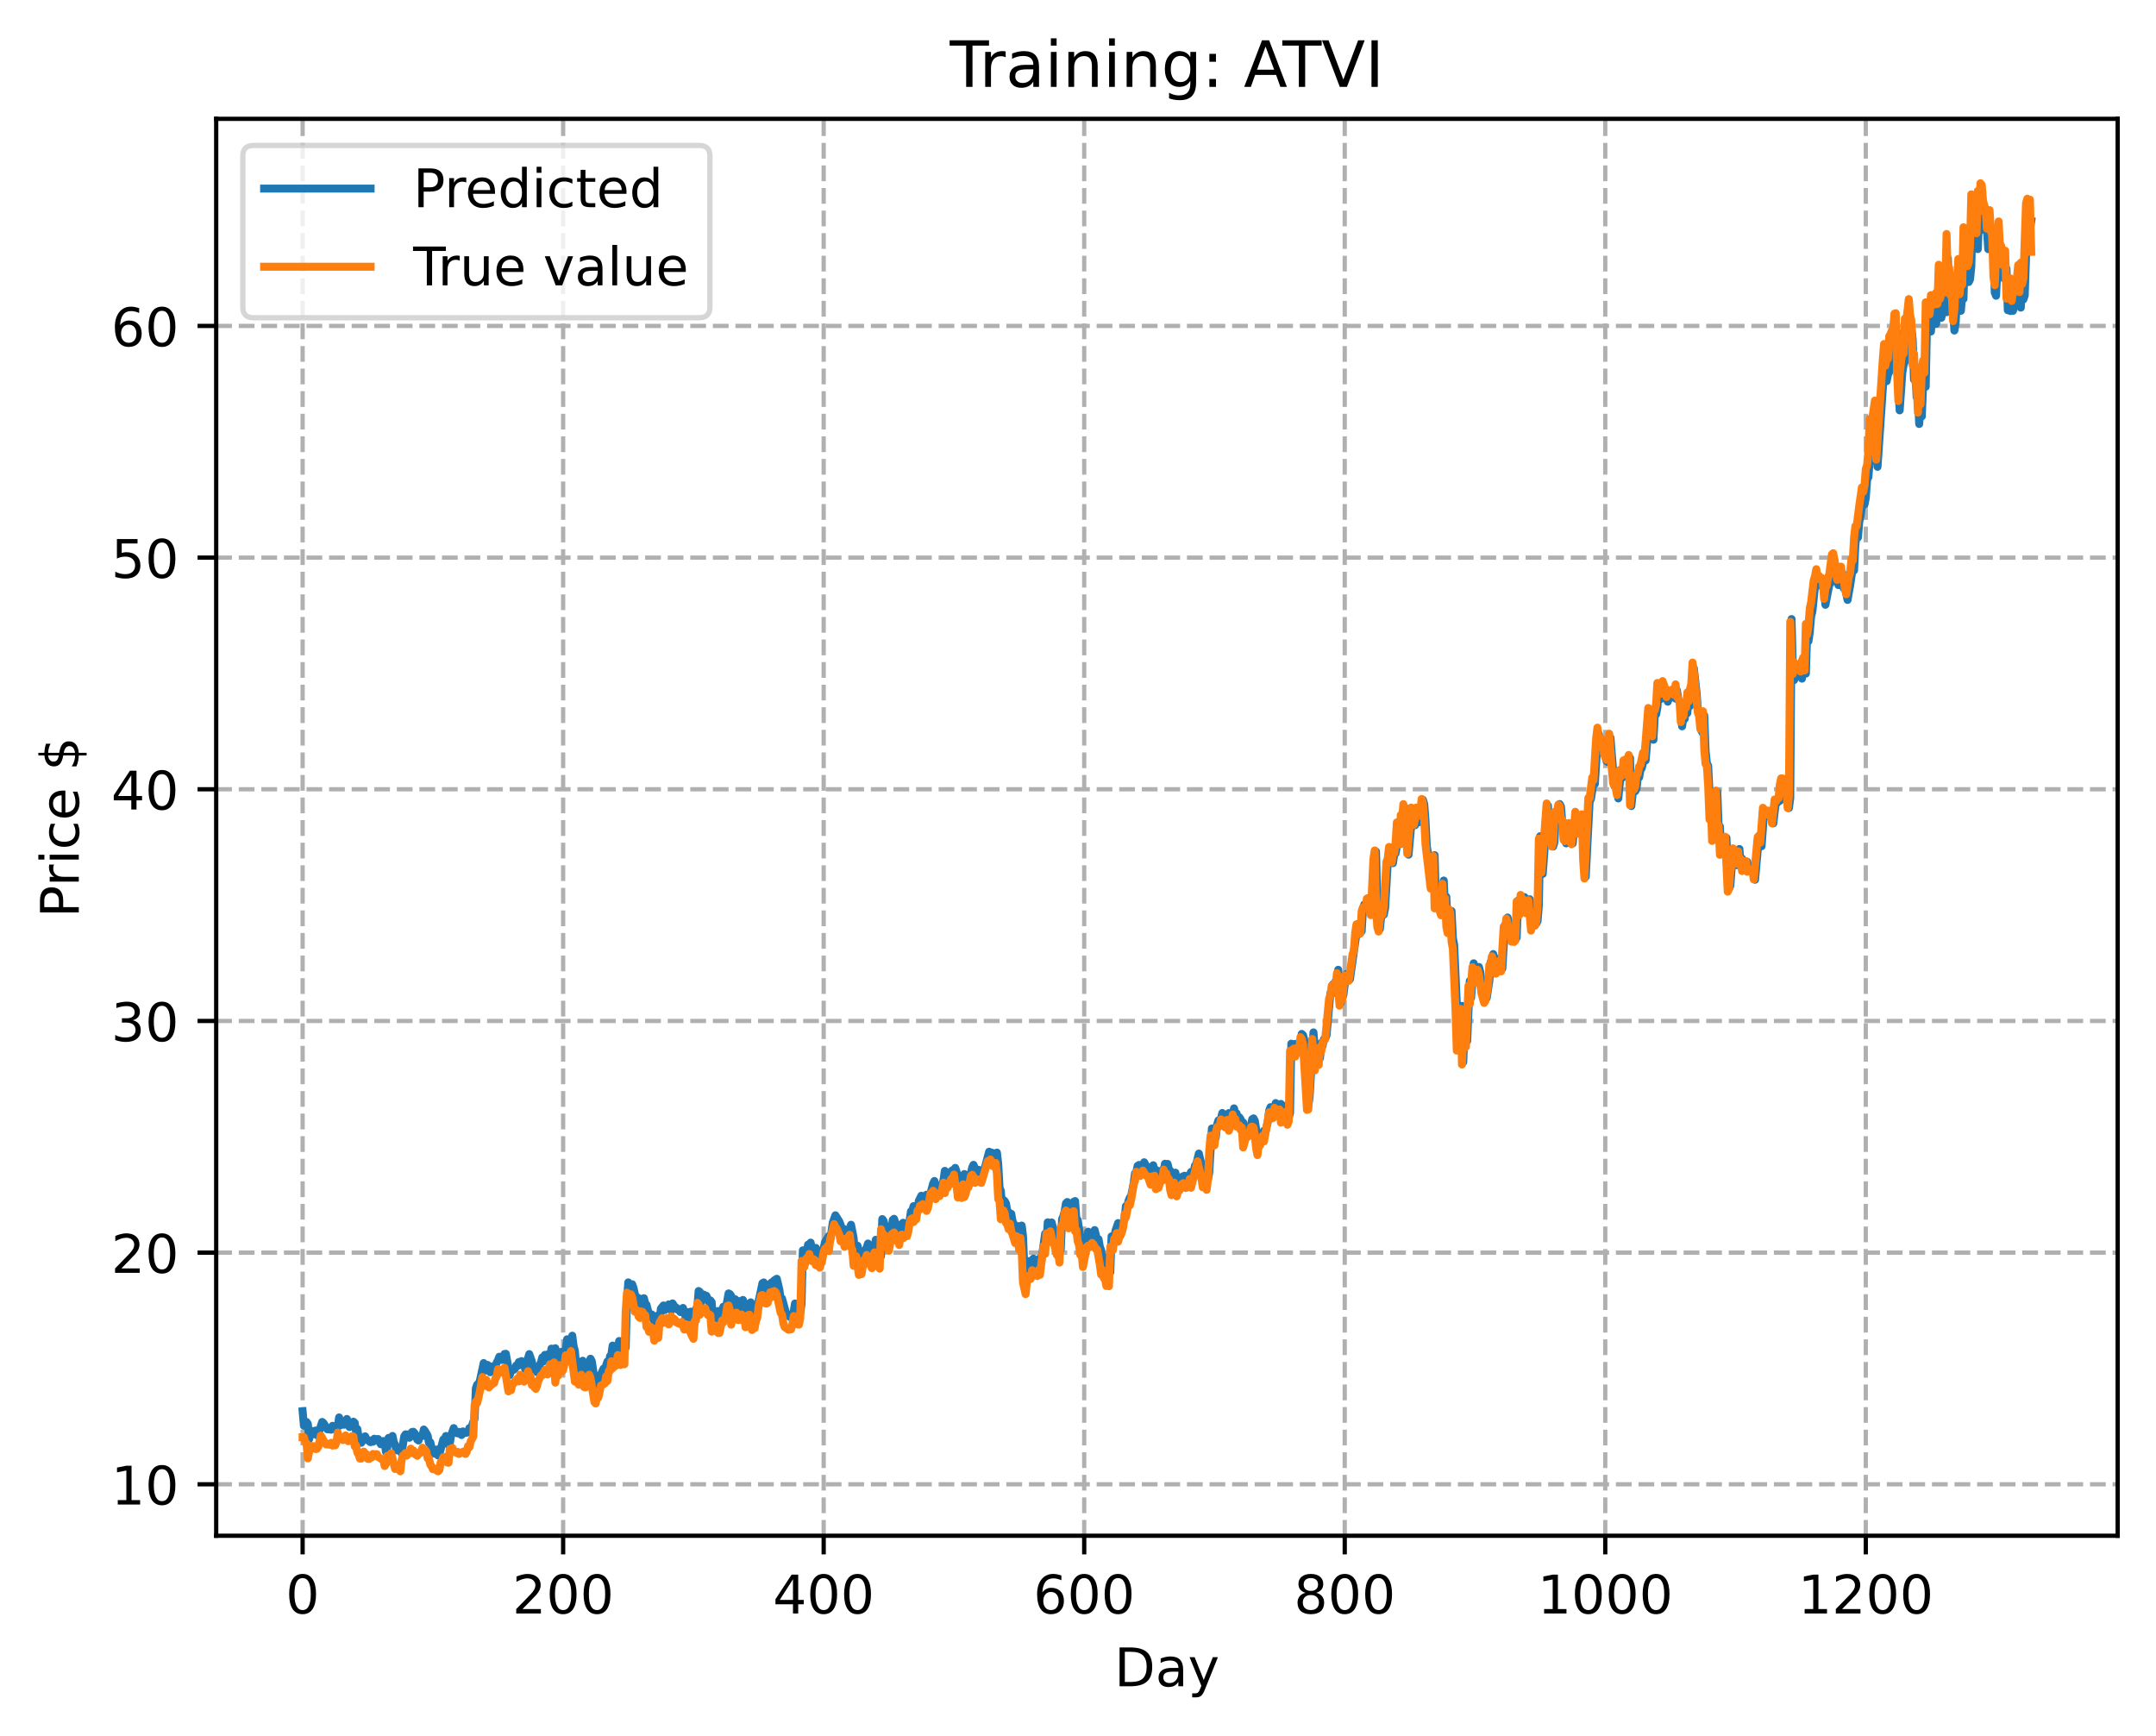 <?xml version="1.0" encoding="utf-8" standalone="no"?>
<!DOCTYPE svg PUBLIC "-//W3C//DTD SVG 1.1//EN"
  "http://www.w3.org/Graphics/SVG/1.1/DTD/svg11.dtd">
<!-- Created with matplotlib (https://matplotlib.org/) -->
<svg height="325.986pt" version="1.1" viewBox="0 0 404.923 325.986" width="404.923pt" xmlns="http://www.w3.org/2000/svg" xmlns:xlink="http://www.w3.org/1999/xlink">
 <defs>
  <style type="text/css">
*{stroke-linecap:butt;stroke-linejoin:round;}
  </style>
 </defs>
 <g id="figure_1">
  <g id="patch_1">
   <path d="M 0 325.986 
L 404.923 325.986 
L 404.923 0 
L 0 0 
z
" style="fill:#ffffff;"/>
  </g>
  <g id="axes_1">
   <g id="patch_2">
    <path d="M 40.603 288.43 
L 397.723 288.43 
L 397.723 22.318 
L 40.603 22.318 
z
" style="fill:#ffffff;"/>
   </g>
   <g id="matplotlib.axis_1">
    <g id="xtick_1">
     <g id="line2d_1">
      <path clip-path="url(#p95052337b4)" d="M 56.836 288.43 
L 56.836 22.318 
" style="fill:none;stroke:#b0b0b0;stroke-dasharray:2.96,1.28;stroke-dashoffset:0;stroke-width:0.8;"/>
     </g>
     <g id="line2d_2">
      <defs>
       <path d="M 0 0 
L 0 3.5 
" id="m05cc8185bc" style="stroke:#000000;stroke-width:0.8;"/>
      </defs>
      <g>
       <use style="stroke:#000000;stroke-width:0.8;" x="56.836" xlink:href="#m05cc8185bc" y="288.43"/>
      </g>
     </g>
     <g id="text_1">
      <!-- 0 -->
      <defs>
       <path d="M 31.781 66.406 
Q 24.172 66.406 20.328 58.906 
Q 16.5 51.422 16.5 36.375 
Q 16.5 21.391 20.328 13.891 
Q 24.172 6.391 31.781 6.391 
Q 39.453 6.391 43.281 13.891 
Q 47.125 21.391 47.125 36.375 
Q 47.125 51.422 43.281 58.906 
Q 39.453 66.406 31.781 66.406 
z
M 31.781 74.219 
Q 44.047 74.219 50.516 64.516 
Q 56.984 54.828 56.984 36.375 
Q 56.984 17.969 50.516 8.266 
Q 44.047 -1.422 31.781 -1.422 
Q 19.531 -1.422 13.062 8.266 
Q 6.594 17.969 6.594 36.375 
Q 6.594 54.828 13.062 64.516 
Q 19.531 74.219 31.781 74.219 
z
" id="DejaVuSans-48"/>
      </defs>
      <g transform="translate(53.655 303.029)scale(0.1 -0.1)">
       <use xlink:href="#DejaVuSans-48"/>
      </g>
     </g>
    </g>
    <g id="xtick_2">
     <g id="line2d_3">
      <path clip-path="url(#p95052337b4)" d="M 105.766 288.43 
L 105.766 22.318 
" style="fill:none;stroke:#b0b0b0;stroke-dasharray:2.96,1.28;stroke-dashoffset:0;stroke-width:0.8;"/>
     </g>
     <g id="line2d_4">
      <g>
       <use style="stroke:#000000;stroke-width:0.8;" x="105.766" xlink:href="#m05cc8185bc" y="288.43"/>
      </g>
     </g>
     <g id="text_2">
      <!-- 200 -->
      <defs>
       <path d="M 19.188 8.297 
L 53.609 8.297 
L 53.609 0 
L 7.328 0 
L 7.328 8.297 
Q 12.938 14.109 22.625 23.891 
Q 32.328 33.688 34.812 36.531 
Q 39.547 41.844 41.422 45.531 
Q 43.312 49.219 43.312 52.781 
Q 43.312 58.594 39.234 62.25 
Q 35.156 65.922 28.609 65.922 
Q 23.969 65.922 18.812 64.312 
Q 13.672 62.703 7.812 59.422 
L 7.812 69.391 
Q 13.766 71.781 18.938 73 
Q 24.125 74.219 28.422 74.219 
Q 39.75 74.219 46.484 68.547 
Q 53.219 62.891 53.219 53.422 
Q 53.219 48.922 51.531 44.891 
Q 49.859 40.875 45.406 35.406 
Q 44.188 33.984 37.641 27.219 
Q 31.109 20.453 19.188 8.297 
z
" id="DejaVuSans-50"/>
      </defs>
      <g transform="translate(96.223 303.029)scale(0.1 -0.1)">
       <use xlink:href="#DejaVuSans-50"/>
       <use x="63.623" xlink:href="#DejaVuSans-48"/>
       <use x="127.246" xlink:href="#DejaVuSans-48"/>
      </g>
     </g>
    </g>
    <g id="xtick_3">
     <g id="line2d_5">
      <path clip-path="url(#p95052337b4)" d="M 154.697 288.43 
L 154.697 22.318 
" style="fill:none;stroke:#b0b0b0;stroke-dasharray:2.96,1.28;stroke-dashoffset:0;stroke-width:0.8;"/>
     </g>
     <g id="line2d_6">
      <g>
       <use style="stroke:#000000;stroke-width:0.8;" x="154.697" xlink:href="#m05cc8185bc" y="288.43"/>
      </g>
     </g>
     <g id="text_3">
      <!-- 400 -->
      <defs>
       <path d="M 37.797 64.312 
L 12.891 25.391 
L 37.797 25.391 
z
M 35.203 72.906 
L 47.609 72.906 
L 47.609 25.391 
L 58.016 25.391 
L 58.016 17.188 
L 47.609 17.188 
L 47.609 0 
L 37.797 0 
L 37.797 17.188 
L 4.891 17.188 
L 4.891 26.703 
z
" id="DejaVuSans-52"/>
      </defs>
      <g transform="translate(145.153 303.029)scale(0.1 -0.1)">
       <use xlink:href="#DejaVuSans-52"/>
       <use x="63.623" xlink:href="#DejaVuSans-48"/>
       <use x="127.246" xlink:href="#DejaVuSans-48"/>
      </g>
     </g>
    </g>
    <g id="xtick_4">
     <g id="line2d_7">
      <path clip-path="url(#p95052337b4)" d="M 203.628 288.43 
L 203.628 22.318 
" style="fill:none;stroke:#b0b0b0;stroke-dasharray:2.96,1.28;stroke-dashoffset:0;stroke-width:0.8;"/>
     </g>
     <g id="line2d_8">
      <g>
       <use style="stroke:#000000;stroke-width:0.8;" x="203.628" xlink:href="#m05cc8185bc" y="288.43"/>
      </g>
     </g>
     <g id="text_4">
      <!-- 600 -->
      <defs>
       <path d="M 33.016 40.375 
Q 26.375 40.375 22.484 35.828 
Q 18.609 31.297 18.609 23.391 
Q 18.609 15.531 22.484 10.953 
Q 26.375 6.391 33.016 6.391 
Q 39.656 6.391 43.531 10.953 
Q 47.406 15.531 47.406 23.391 
Q 47.406 31.297 43.531 35.828 
Q 39.656 40.375 33.016 40.375 
z
M 52.594 71.297 
L 52.594 62.312 
Q 48.875 64.062 45.094 64.984 
Q 41.312 65.922 37.594 65.922 
Q 27.828 65.922 22.672 59.328 
Q 17.531 52.734 16.797 39.406 
Q 19.672 43.656 24.016 45.922 
Q 28.375 48.188 33.594 48.188 
Q 44.578 48.188 50.953 41.516 
Q 57.328 34.859 57.328 23.391 
Q 57.328 12.156 50.688 5.359 
Q 44.047 -1.422 33.016 -1.422 
Q 20.359 -1.422 13.672 8.266 
Q 6.984 17.969 6.984 36.375 
Q 6.984 53.656 15.188 63.938 
Q 23.391 74.219 37.203 74.219 
Q 40.922 74.219 44.703 73.484 
Q 48.484 72.75 52.594 71.297 
z
" id="DejaVuSans-54"/>
      </defs>
      <g transform="translate(194.084 303.029)scale(0.1 -0.1)">
       <use xlink:href="#DejaVuSans-54"/>
       <use x="63.623" xlink:href="#DejaVuSans-48"/>
       <use x="127.246" xlink:href="#DejaVuSans-48"/>
      </g>
     </g>
    </g>
    <g id="xtick_5">
     <g id="line2d_9">
      <path clip-path="url(#p95052337b4)" d="M 252.558 288.43 
L 252.558 22.318 
" style="fill:none;stroke:#b0b0b0;stroke-dasharray:2.96,1.28;stroke-dashoffset:0;stroke-width:0.8;"/>
     </g>
     <g id="line2d_10">
      <g>
       <use style="stroke:#000000;stroke-width:0.8;" x="252.558" xlink:href="#m05cc8185bc" y="288.43"/>
      </g>
     </g>
     <g id="text_5">
      <!-- 800 -->
      <defs>
       <path d="M 31.781 34.625 
Q 24.75 34.625 20.719 30.859 
Q 16.703 27.094 16.703 20.516 
Q 16.703 13.922 20.719 10.156 
Q 24.75 6.391 31.781 6.391 
Q 38.812 6.391 42.859 10.172 
Q 46.922 13.969 46.922 20.516 
Q 46.922 27.094 42.891 30.859 
Q 38.875 34.625 31.781 34.625 
z
M 21.922 38.812 
Q 15.578 40.375 12.031 44.719 
Q 8.5 49.078 8.5 55.328 
Q 8.5 64.062 14.719 69.141 
Q 20.953 74.219 31.781 74.219 
Q 42.672 74.219 48.875 69.141 
Q 55.078 64.062 55.078 55.328 
Q 55.078 49.078 51.531 44.719 
Q 48 40.375 41.703 38.812 
Q 48.828 37.156 52.797 32.312 
Q 56.781 27.484 56.781 20.516 
Q 56.781 9.906 50.312 4.234 
Q 43.844 -1.422 31.781 -1.422 
Q 19.734 -1.422 13.25 4.234 
Q 6.781 9.906 6.781 20.516 
Q 6.781 27.484 10.781 32.312 
Q 14.797 37.156 21.922 38.812 
z
M 18.312 54.391 
Q 18.312 48.734 21.844 45.562 
Q 25.391 42.391 31.781 42.391 
Q 38.141 42.391 41.719 45.562 
Q 45.312 48.734 45.312 54.391 
Q 45.312 60.062 41.719 63.234 
Q 38.141 66.406 31.781 66.406 
Q 25.391 66.406 21.844 63.234 
Q 18.312 60.062 18.312 54.391 
z
" id="DejaVuSans-56"/>
      </defs>
      <g transform="translate(243.015 303.029)scale(0.1 -0.1)">
       <use xlink:href="#DejaVuSans-56"/>
       <use x="63.623" xlink:href="#DejaVuSans-48"/>
       <use x="127.246" xlink:href="#DejaVuSans-48"/>
      </g>
     </g>
    </g>
    <g id="xtick_6">
     <g id="line2d_11">
      <path clip-path="url(#p95052337b4)" d="M 301.489 288.43 
L 301.489 22.318 
" style="fill:none;stroke:#b0b0b0;stroke-dasharray:2.96,1.28;stroke-dashoffset:0;stroke-width:0.8;"/>
     </g>
     <g id="line2d_12">
      <g>
       <use style="stroke:#000000;stroke-width:0.8;" x="301.489" xlink:href="#m05cc8185bc" y="288.43"/>
      </g>
     </g>
     <g id="text_6">
      <!-- 1000 -->
      <defs>
       <path d="M 12.406 8.297 
L 28.516 8.297 
L 28.516 63.922 
L 10.984 60.406 
L 10.984 69.391 
L 28.422 72.906 
L 38.281 72.906 
L 38.281 8.297 
L 54.391 8.297 
L 54.391 0 
L 12.406 0 
z
" id="DejaVuSans-49"/>
      </defs>
      <g transform="translate(288.764 303.029)scale(0.1 -0.1)">
       <use xlink:href="#DejaVuSans-49"/>
       <use x="63.623" xlink:href="#DejaVuSans-48"/>
       <use x="127.246" xlink:href="#DejaVuSans-48"/>
       <use x="190.869" xlink:href="#DejaVuSans-48"/>
      </g>
     </g>
    </g>
    <g id="xtick_7">
     <g id="line2d_13">
      <path clip-path="url(#p95052337b4)" d="M 350.419 288.43 
L 350.419 22.318 
" style="fill:none;stroke:#b0b0b0;stroke-dasharray:2.96,1.28;stroke-dashoffset:0;stroke-width:0.8;"/>
     </g>
     <g id="line2d_14">
      <g>
       <use style="stroke:#000000;stroke-width:0.8;" x="350.419" xlink:href="#m05cc8185bc" y="288.43"/>
      </g>
     </g>
     <g id="text_7">
      <!-- 1200 -->
      <g transform="translate(337.694 303.029)scale(0.1 -0.1)">
       <use xlink:href="#DejaVuSans-49"/>
       <use x="63.623" xlink:href="#DejaVuSans-50"/>
       <use x="127.246" xlink:href="#DejaVuSans-48"/>
       <use x="190.869" xlink:href="#DejaVuSans-48"/>
      </g>
     </g>
    </g>
    <g id="text_8">
     <!-- Day -->
     <defs>
      <path d="M 19.672 64.797 
L 19.672 8.109 
L 31.594 8.109 
Q 46.688 8.109 53.688 14.938 
Q 60.688 21.781 60.688 36.531 
Q 60.688 51.172 53.688 57.984 
Q 46.688 64.797 31.594 64.797 
z
M 9.812 72.906 
L 30.078 72.906 
Q 51.266 72.906 61.172 64.094 
Q 71.094 55.281 71.094 36.531 
Q 71.094 17.672 61.125 8.828 
Q 51.172 0 30.078 0 
L 9.812 0 
z
" id="DejaVuSans-68"/>
      <path d="M 34.281 27.484 
Q 23.391 27.484 19.188 25 
Q 14.984 22.516 14.984 16.5 
Q 14.984 11.719 18.141 8.906 
Q 21.297 6.109 26.703 6.109 
Q 34.188 6.109 38.703 11.406 
Q 43.219 16.703 43.219 25.484 
L 43.219 27.484 
z
M 52.203 31.203 
L 52.203 0 
L 43.219 0 
L 43.219 8.297 
Q 40.141 3.328 35.547 0.953 
Q 30.953 -1.422 24.312 -1.422 
Q 15.922 -1.422 10.953 3.297 
Q 6 8.016 6 15.922 
Q 6 25.141 12.172 29.828 
Q 18.359 34.516 30.609 34.516 
L 43.219 34.516 
L 43.219 35.406 
Q 43.219 41.609 39.141 45 
Q 35.062 48.391 27.688 48.391 
Q 23 48.391 18.547 47.266 
Q 14.109 46.141 10.016 43.891 
L 10.016 52.203 
Q 14.938 54.109 19.578 55.047 
Q 24.219 56 28.609 56 
Q 40.484 56 46.344 49.844 
Q 52.203 43.703 52.203 31.203 
z
" id="DejaVuSans-97"/>
      <path d="M 32.172 -5.078 
Q 28.375 -14.844 24.75 -17.812 
Q 21.141 -20.797 15.094 -20.797 
L 7.906 -20.797 
L 7.906 -13.281 
L 13.188 -13.281 
Q 16.891 -13.281 18.938 -11.516 
Q 21 -9.766 23.484 -3.219 
L 25.094 0.875 
L 2.984 54.688 
L 12.5 54.688 
L 29.594 11.922 
L 46.688 54.688 
L 56.203 54.688 
z
" id="DejaVuSans-121"/>
     </defs>
     <g transform="translate(209.29 316.707)scale(0.1 -0.1)">
      <use xlink:href="#DejaVuSans-68"/>
      <use x="77.002" xlink:href="#DejaVuSans-97"/>
      <use x="138.281" xlink:href="#DejaVuSans-121"/>
     </g>
    </g>
   </g>
   <g id="matplotlib.axis_2">
    <g id="ytick_1">
     <g id="line2d_15">
      <path clip-path="url(#p95052337b4)" d="M 40.603 278.771 
L 397.723 278.771 
" style="fill:none;stroke:#b0b0b0;stroke-dasharray:2.96,1.28;stroke-dashoffset:0;stroke-width:0.8;"/>
     </g>
     <g id="line2d_16">
      <defs>
       <path d="M 0 0 
L -3.5 0 
" id="m380151f9e6" style="stroke:#000000;stroke-width:0.8;"/>
      </defs>
      <g>
       <use style="stroke:#000000;stroke-width:0.8;" x="40.603" xlink:href="#m380151f9e6" y="278.771"/>
      </g>
     </g>
     <g id="text_9">
      <!-- 10 -->
      <g transform="translate(20.878 282.57)scale(0.1 -0.1)">
       <use xlink:href="#DejaVuSans-49"/>
       <use x="63.623" xlink:href="#DejaVuSans-48"/>
      </g>
     </g>
    </g>
    <g id="ytick_2">
     <g id="line2d_17">
      <path clip-path="url(#p95052337b4)" d="M 40.603 235.26 
L 397.723 235.26 
" style="fill:none;stroke:#b0b0b0;stroke-dasharray:2.96,1.28;stroke-dashoffset:0;stroke-width:0.8;"/>
     </g>
     <g id="line2d_18">
      <g>
       <use style="stroke:#000000;stroke-width:0.8;" x="40.603" xlink:href="#m380151f9e6" y="235.26"/>
      </g>
     </g>
     <g id="text_10">
      <!-- 20 -->
      <g transform="translate(20.878 239.059)scale(0.1 -0.1)">
       <use xlink:href="#DejaVuSans-50"/>
       <use x="63.623" xlink:href="#DejaVuSans-48"/>
      </g>
     </g>
    </g>
    <g id="ytick_3">
     <g id="line2d_19">
      <path clip-path="url(#p95052337b4)" d="M 40.603 191.749 
L 397.723 191.749 
" style="fill:none;stroke:#b0b0b0;stroke-dasharray:2.96,1.28;stroke-dashoffset:0;stroke-width:0.8;"/>
     </g>
     <g id="line2d_20">
      <g>
       <use style="stroke:#000000;stroke-width:0.8;" x="40.603" xlink:href="#m380151f9e6" y="191.749"/>
      </g>
     </g>
     <g id="text_11">
      <!-- 30 -->
      <defs>
       <path d="M 40.578 39.312 
Q 47.656 37.797 51.625 33 
Q 55.609 28.219 55.609 21.188 
Q 55.609 10.406 48.188 4.484 
Q 40.766 -1.422 27.094 -1.422 
Q 22.516 -1.422 17.656 -0.516 
Q 12.797 0.391 7.625 2.203 
L 7.625 11.719 
Q 11.719 9.328 16.594 8.109 
Q 21.484 6.891 26.812 6.891 
Q 36.078 6.891 40.938 10.547 
Q 45.797 14.203 45.797 21.188 
Q 45.797 27.641 41.281 31.266 
Q 36.766 34.906 28.719 34.906 
L 20.219 34.906 
L 20.219 43.016 
L 29.109 43.016 
Q 36.375 43.016 40.234 45.922 
Q 44.094 48.828 44.094 54.297 
Q 44.094 59.906 40.109 62.906 
Q 36.141 65.922 28.719 65.922 
Q 24.656 65.922 20.016 65.031 
Q 15.375 64.156 9.812 62.312 
L 9.812 71.094 
Q 15.438 72.656 20.344 73.438 
Q 25.25 74.219 29.594 74.219 
Q 40.828 74.219 47.359 69.109 
Q 53.906 64.016 53.906 55.328 
Q 53.906 49.266 50.438 45.094 
Q 46.969 40.922 40.578 39.312 
z
" id="DejaVuSans-51"/>
      </defs>
      <g transform="translate(20.878 195.548)scale(0.1 -0.1)">
       <use xlink:href="#DejaVuSans-51"/>
       <use x="63.623" xlink:href="#DejaVuSans-48"/>
      </g>
     </g>
    </g>
    <g id="ytick_4">
     <g id="line2d_21">
      <path clip-path="url(#p95052337b4)" d="M 40.603 148.238 
L 397.723 148.238 
" style="fill:none;stroke:#b0b0b0;stroke-dasharray:2.96,1.28;stroke-dashoffset:0;stroke-width:0.8;"/>
     </g>
     <g id="line2d_22">
      <g>
       <use style="stroke:#000000;stroke-width:0.8;" x="40.603" xlink:href="#m380151f9e6" y="148.238"/>
      </g>
     </g>
     <g id="text_12">
      <!-- 40 -->
      <g transform="translate(20.878 152.038)scale(0.1 -0.1)">
       <use xlink:href="#DejaVuSans-52"/>
       <use x="63.623" xlink:href="#DejaVuSans-48"/>
      </g>
     </g>
    </g>
    <g id="ytick_5">
     <g id="line2d_23">
      <path clip-path="url(#p95052337b4)" d="M 40.603 104.728 
L 397.723 104.728 
" style="fill:none;stroke:#b0b0b0;stroke-dasharray:2.96,1.28;stroke-dashoffset:0;stroke-width:0.8;"/>
     </g>
     <g id="line2d_24">
      <g>
       <use style="stroke:#000000;stroke-width:0.8;" x="40.603" xlink:href="#m380151f9e6" y="104.728"/>
      </g>
     </g>
     <g id="text_13">
      <!-- 50 -->
      <defs>
       <path d="M 10.797 72.906 
L 49.516 72.906 
L 49.516 64.594 
L 19.828 64.594 
L 19.828 46.734 
Q 21.969 47.469 24.109 47.828 
Q 26.266 48.188 28.422 48.188 
Q 40.625 48.188 47.75 41.5 
Q 54.891 34.812 54.891 23.391 
Q 54.891 11.625 47.562 5.094 
Q 40.234 -1.422 26.906 -1.422 
Q 22.312 -1.422 17.547 -0.641 
Q 12.797 0.141 7.719 1.703 
L 7.719 11.625 
Q 12.109 9.234 16.797 8.062 
Q 21.484 6.891 26.703 6.891 
Q 35.156 6.891 40.078 11.328 
Q 45.016 15.766 45.016 23.391 
Q 45.016 31 40.078 35.438 
Q 35.156 39.891 26.703 39.891 
Q 22.75 39.891 18.812 39.016 
Q 14.891 38.141 10.797 36.281 
z
" id="DejaVuSans-53"/>
      </defs>
      <g transform="translate(20.878 108.527)scale(0.1 -0.1)">
       <use xlink:href="#DejaVuSans-53"/>
       <use x="63.623" xlink:href="#DejaVuSans-48"/>
      </g>
     </g>
    </g>
    <g id="ytick_6">
     <g id="line2d_25">
      <path clip-path="url(#p95052337b4)" d="M 40.603 61.217 
L 397.723 61.217 
" style="fill:none;stroke:#b0b0b0;stroke-dasharray:2.96,1.28;stroke-dashoffset:0;stroke-width:0.8;"/>
     </g>
     <g id="line2d_26">
      <g>
       <use style="stroke:#000000;stroke-width:0.8;" x="40.603" xlink:href="#m380151f9e6" y="61.217"/>
      </g>
     </g>
     <g id="text_14">
      <!-- 60 -->
      <g transform="translate(20.878 65.016)scale(0.1 -0.1)">
       <use xlink:href="#DejaVuSans-54"/>
       <use x="63.623" xlink:href="#DejaVuSans-48"/>
      </g>
     </g>
    </g>
    <g id="text_15">
     <!-- Price $ -->
     <defs>
      <path d="M 19.672 64.797 
L 19.672 37.406 
L 32.078 37.406 
Q 38.969 37.406 42.719 40.969 
Q 46.484 44.531 46.484 51.125 
Q 46.484 57.672 42.719 61.234 
Q 38.969 64.797 32.078 64.797 
z
M 9.812 72.906 
L 32.078 72.906 
Q 44.344 72.906 50.609 67.359 
Q 56.891 61.812 56.891 51.125 
Q 56.891 40.328 50.609 34.812 
Q 44.344 29.297 32.078 29.297 
L 19.672 29.297 
L 19.672 0 
L 9.812 0 
z
" id="DejaVuSans-80"/>
      <path d="M 41.109 46.297 
Q 39.594 47.172 37.812 47.578 
Q 36.031 48 33.891 48 
Q 26.266 48 22.188 43.047 
Q 18.109 38.094 18.109 28.812 
L 18.109 0 
L 9.078 0 
L 9.078 54.688 
L 18.109 54.688 
L 18.109 46.188 
Q 20.953 51.172 25.484 53.578 
Q 30.031 56 36.531 56 
Q 37.453 56 38.578 55.875 
Q 39.703 55.766 41.062 55.516 
z
" id="DejaVuSans-114"/>
      <path d="M 9.422 54.688 
L 18.406 54.688 
L 18.406 0 
L 9.422 0 
z
M 9.422 75.984 
L 18.406 75.984 
L 18.406 64.594 
L 9.422 64.594 
z
" id="DejaVuSans-105"/>
      <path d="M 48.781 52.594 
L 48.781 44.188 
Q 44.969 46.297 41.141 47.344 
Q 37.312 48.391 33.406 48.391 
Q 24.656 48.391 19.812 42.844 
Q 14.984 37.312 14.984 27.297 
Q 14.984 17.281 19.812 11.734 
Q 24.656 6.203 33.406 6.203 
Q 37.312 6.203 41.141 7.25 
Q 44.969 8.297 48.781 10.406 
L 48.781 2.094 
Q 45.016 0.344 40.984 -0.531 
Q 36.969 -1.422 32.422 -1.422 
Q 20.062 -1.422 12.781 6.344 
Q 5.516 14.109 5.516 27.297 
Q 5.516 40.672 12.859 48.328 
Q 20.219 56 33.016 56 
Q 37.156 56 41.109 55.141 
Q 45.062 54.297 48.781 52.594 
z
" id="DejaVuSans-99"/>
      <path d="M 56.203 29.594 
L 56.203 25.203 
L 14.891 25.203 
Q 15.484 15.922 20.484 11.062 
Q 25.484 6.203 34.422 6.203 
Q 39.594 6.203 44.453 7.469 
Q 49.312 8.734 54.109 11.281 
L 54.109 2.781 
Q 49.266 0.734 44.188 -0.344 
Q 39.109 -1.422 33.891 -1.422 
Q 20.797 -1.422 13.156 6.188 
Q 5.516 13.812 5.516 26.812 
Q 5.516 40.234 12.766 48.109 
Q 20.016 56 32.328 56 
Q 43.359 56 49.781 48.891 
Q 56.203 41.797 56.203 29.594 
z
M 47.219 32.234 
Q 47.125 39.594 43.094 43.984 
Q 39.062 48.391 32.422 48.391 
Q 24.906 48.391 20.391 44.141 
Q 15.875 39.891 15.188 32.172 
z
" id="DejaVuSans-101"/>
      <path id="DejaVuSans-32"/>
      <path d="M 33.797 -14.703 
L 28.906 -14.703 
L 28.859 0 
Q 23.734 0.094 18.609 1.188 
Q 13.484 2.297 8.297 4.5 
L 8.297 13.281 
Q 13.281 10.156 18.375 8.562 
Q 23.484 6.984 28.906 6.938 
L 28.906 29.203 
Q 18.109 30.953 13.203 35.156 
Q 8.297 39.359 8.297 46.688 
Q 8.297 54.641 13.625 59.219 
Q 18.953 63.812 28.906 64.5 
L 28.906 75.984 
L 33.797 75.984 
L 33.797 64.656 
Q 38.328 64.453 42.578 63.688 
Q 46.828 62.938 50.875 61.625 
L 50.875 53.078 
Q 46.828 55.125 42.547 56.25 
Q 38.281 57.375 33.797 57.562 
L 33.797 36.719 
Q 44.875 35.016 50.094 30.609 
Q 55.328 26.219 55.328 18.609 
Q 55.328 10.359 49.781 5.594 
Q 44.234 0.828 33.797 0.094 
z
M 28.906 37.594 
L 28.906 57.625 
Q 23.25 56.984 20.266 54.391 
Q 17.281 51.812 17.281 47.516 
Q 17.281 43.312 20.031 40.969 
Q 22.797 38.625 28.906 37.594 
z
M 33.797 28.219 
L 33.797 7.078 
Q 39.984 7.906 43.141 10.594 
Q 46.297 13.281 46.297 17.672 
Q 46.297 21.969 43.281 24.5 
Q 40.281 27.047 33.797 28.219 
z
" id="DejaVuSans-36"/>
     </defs>
     <g transform="translate(14.798 172.342)rotate(-90)scale(0.1 -0.1)">
      <use xlink:href="#DejaVuSans-80"/>
      <use x="58.553" xlink:href="#DejaVuSans-114"/>
      <use x="99.666" xlink:href="#DejaVuSans-105"/>
      <use x="127.449" xlink:href="#DejaVuSans-99"/>
      <use x="182.43" xlink:href="#DejaVuSans-101"/>
      <use x="243.953" xlink:href="#DejaVuSans-32"/>
      <use x="275.74" xlink:href="#DejaVuSans-36"/>
     </g>
    </g>
   </g>
   <g id="line2d_27">
    <path clip-path="url(#p95052337b4)" d="M 56.836 265.058 
L 57.081 267.782 
L 57.325 267.668 
L 57.57 267.066 
L 57.814 267.427 
L 58.059 270.296 
L 58.304 269.113 
L 58.548 268.743 
L 58.793 269.369 
L 59.038 268.892 
L 59.282 268.672 
L 59.527 269.558 
L 59.772 269.316 
L 60.506 267.062 
L 60.75 267.259 
L 61.484 268.444 
L 61.729 268.197 
L 61.974 268.485 
L 62.218 268.513 
L 62.463 267.79 
L 62.708 268.353 
L 63.197 268.363 
L 63.441 268.049 
L 63.686 266.212 
L 63.931 267.406 
L 64.175 267.61 
L 64.42 267.389 
L 64.665 267.581 
L 64.909 267.507 
L 65.154 266.505 
L 65.643 268.021 
L 65.888 267.845 
L 66.377 267.01 
L 66.622 267.231 
L 66.867 268.833 
L 67.111 268.395 
L 67.356 269.946 
L 67.845 270.976 
L 68.335 270.233 
L 68.579 269.76 
L 68.824 270.253 
L 69.558 270.856 
L 69.802 270.52 
L 70.047 270.773 
L 70.292 270.217 
L 70.536 270.541 
L 70.781 270.283 
L 71.026 270.278 
L 71.515 271.244 
L 71.76 271.232 
L 72.004 270.642 
L 72.249 271.06 
L 72.494 272.693 
L 72.738 271.829 
L 72.983 270.059 
L 73.472 270.388 
L 73.717 269.69 
L 73.962 270.897 
L 74.206 271.32 
L 74.451 272.383 
L 74.696 271.861 
L 74.94 272.402 
L 75.429 272.892 
L 75.919 269.755 
L 76.163 269.388 
L 76.653 269.43 
L 76.897 270.031 
L 77.387 268.945 
L 77.631 268.906 
L 77.876 269.187 
L 78.365 270.371 
L 78.61 270.543 
L 78.855 269.797 
L 79.099 269.636 
L 79.344 269.694 
L 79.589 268.487 
L 79.833 268.791 
L 80.323 269.644 
L 80.567 270.982 
L 80.812 270.876 
L 81.056 271.89 
L 81.301 272.208 
L 81.546 273.007 
L 81.79 272.382 
L 82.035 272.245 
L 82.28 273.363 
L 82.524 273.061 
L 83.258 270.362 
L 83.503 270.379 
L 83.748 269.7 
L 83.992 271.021 
L 84.237 271.357 
L 84.482 271.026 
L 84.726 269.553 
L 85.216 268.218 
L 85.46 269.036 
L 85.95 269.203 
L 86.194 268.925 
L 86.684 269.517 
L 86.928 268.84 
L 87.173 269.164 
L 87.907 269.012 
L 88.151 268.214 
L 88.396 268.501 
L 88.885 267.054 
L 89.13 266.49 
L 89.375 260.731 
L 89.619 260.058 
L 89.864 259.893 
L 90.109 259.412 
L 90.843 255.998 
L 91.087 257.3 
L 91.332 257.399 
L 91.577 256.355 
L 91.821 256.57 
L 92.066 257.729 
L 92.555 256.626 
L 92.8 256.82 
L 93.044 256.737 
L 93.289 255.89 
L 93.534 255.467 
L 93.778 254.809 
L 94.023 255.262 
L 94.268 255.423 
L 94.512 255.064 
L 94.757 254.292 
L 95.002 254.266 
L 95.736 258.258 
L 95.98 257.489 
L 96.47 257.272 
L 96.714 257.068 
L 96.959 256.447 
L 97.204 256.542 
L 97.448 255.809 
L 97.693 256.364 
L 97.938 255.635 
L 98.182 255.752 
L 98.672 257.226 
L 98.916 255.909 
L 99.405 254.321 
L 99.895 255.725 
L 100.139 257.149 
L 100.384 256.843 
L 100.873 257.715 
L 101.118 257.54 
L 101.363 256.403 
L 101.607 255.838 
L 101.852 254.937 
L 102.097 255.675 
L 102.341 254.463 
L 102.586 254.722 
L 102.831 254.391 
L 103.075 255.019 
L 103.32 255.234 
L 103.565 253.291 
L 103.809 254.702 
L 104.054 254.331 
L 104.299 253.217 
L 104.543 256.588 
L 104.788 254.616 
L 105.032 255.294 
L 105.277 253.937 
L 105.522 253.887 
L 105.766 254.609 
L 106.011 254.583 
L 106.256 253.784 
L 106.5 251.536 
L 106.745 252.751 
L 106.99 252.525 
L 107.234 251.864 
L 107.479 250.861 
L 107.724 252.791 
L 107.968 253.715 
L 108.213 256.519 
L 108.458 256.026 
L 108.702 256.956 
L 108.947 257.288 
L 109.192 255.741 
L 109.436 255.566 
L 109.681 255.834 
L 109.926 257.649 
L 110.17 257.626 
L 110.904 255.188 
L 111.149 255.67 
L 111.638 258.933 
L 111.883 260.112 
L 112.127 260.647 
L 112.372 259.25 
L 113.351 257.055 
L 113.595 257.193 
L 114.085 255.704 
L 114.329 256.173 
L 114.574 254.699 
L 114.819 254.439 
L 115.063 252.717 
L 115.308 254.398 
L 115.553 253.677 
L 115.797 254.015 
L 116.042 253.286 
L 116.287 251.859 
L 116.531 251.925 
L 116.776 253.664 
L 117.02 253.282 
L 117.265 252.407 
L 117.51 253.109 
L 117.754 244.33 
L 117.999 240.848 
L 118.244 241.127 
L 118.488 241.659 
L 118.733 241.207 
L 118.978 241.892 
L 119.467 244.03 
L 119.712 243.677 
L 119.956 243.813 
L 120.446 245.402 
L 120.69 244.269 
L 120.935 243.822 
L 121.18 244.828 
L 121.424 245.055 
L 121.914 246.973 
L 122.158 247.427 
L 122.403 246.868 
L 122.648 247.138 
L 123.137 249.348 
L 123.626 247.028 
L 123.871 248.432 
L 124.115 245.793 
L 124.605 245.186 
L 124.849 246.046 
L 125.094 245.875 
L 125.339 245.19 
L 125.583 244.989 
L 125.828 245.808 
L 126.073 246.097 
L 126.317 244.796 
L 126.807 245.579 
L 127.051 245.619 
L 127.296 245.992 
L 127.541 245.994 
L 127.785 246.422 
L 128.03 246.19 
L 128.275 245.654 
L 128.764 247.348 
L 129.008 246.53 
L 129.253 246.439 
L 129.498 247.493 
L 129.742 246.345 
L 130.232 248.475 
L 130.476 248.512 
L 130.721 245.828 
L 130.966 245.567 
L 131.21 242.471 
L 131.455 242.664 
L 131.7 244.558 
L 131.944 243.42 
L 132.189 243.151 
L 132.434 243.832 
L 132.678 243.372 
L 133.168 244.555 
L 133.412 244.239 
L 133.657 244.562 
L 133.902 247.666 
L 134.146 246.983 
L 134.636 247.188 
L 134.88 246.226 
L 135.125 247.981 
L 135.369 247.699 
L 135.614 246.116 
L 135.859 245.413 
L 136.103 246.361 
L 136.348 245.631 
L 136.837 242.92 
L 137.082 243.05 
L 137.327 243.385 
L 137.571 246.19 
L 138.061 244.006 
L 138.305 244.983 
L 138.55 244.314 
L 138.795 245.443 
L 139.039 245.676 
L 139.284 245.071 
L 139.529 244.148 
L 139.773 245.106 
L 140.018 244.825 
L 140.263 246.271 
L 140.507 245.09 
L 140.996 244.599 
L 141.486 247.186 
L 141.73 246.731 
L 141.975 246.777 
L 143.198 241.006 
L 143.443 240.861 
L 143.688 241.348 
L 143.932 242.559 
L 144.422 242.542 
L 144.666 241.126 
L 144.911 240.861 
L 145.156 241.099 
L 145.4 240.486 
L 145.89 240.172 
L 146.379 242.232 
L 146.624 244.076 
L 146.868 243.862 
L 147.602 246.554 
L 148.091 247.069 
L 148.336 247.333 
L 148.825 246.836 
L 149.07 246.292 
L 149.315 244.812 
L 149.804 245.955 
L 150.049 246.017 
L 150.293 246.633 
L 150.538 244.901 
L 150.783 234.828 
L 151.027 235.869 
L 151.272 235.904 
L 151.517 235.359 
L 151.761 233.766 
L 152.006 234.119 
L 152.251 233.38 
L 152.495 234.717 
L 152.74 234.987 
L 152.984 234.425 
L 153.229 234.378 
L 153.474 235.664 
L 153.718 235.25 
L 153.963 235.192 
L 154.208 235.791 
L 154.452 235.635 
L 154.942 233.306 
L 155.676 232.126 
L 155.92 232.99 
L 156.41 229.61 
L 156.899 228.249 
L 157.633 229.414 
L 158.122 230.72 
L 158.367 230.757 
L 158.612 230.978 
L 158.856 232.143 
L 159.101 231.138 
L 159.345 231.272 
L 159.835 230.027 
L 160.324 232.515 
L 160.569 235.671 
L 160.813 234.164 
L 161.058 233.97 
L 161.547 237.078 
L 161.792 236.212 
L 162.037 237.113 
L 162.526 234.688 
L 162.771 234.339 
L 163.015 233.552 
L 163.26 234.752 
L 163.505 235.078 
L 163.994 236.118 
L 164.483 232.847 
L 164.728 233.183 
L 164.972 233.215 
L 165.217 235.328 
L 165.462 235.944 
L 165.706 228.962 
L 165.951 229.28 
L 166.196 230.25 
L 166.685 230.681 
L 167.174 233.367 
L 167.664 229.125 
L 167.908 228.907 
L 168.153 229.638 
L 168.398 230.869 
L 168.642 230.555 
L 168.887 231.007 
L 169.132 231.221 
L 169.376 229.899 
L 169.621 229.649 
L 169.866 230.851 
L 170.11 230.083 
L 170.355 229.751 
L 170.6 230.259 
L 170.844 229.2 
L 171.089 227.501 
L 171.333 227.409 
L 171.578 226.526 
L 171.823 227.678 
L 172.067 228.052 
L 172.312 227.345 
L 172.557 225.548 
L 173.046 224.575 
L 173.291 225.147 
L 174.025 224.378 
L 174.269 225.364 
L 174.514 225.071 
L 175.248 222.287 
L 175.493 221.81 
L 175.982 223.763 
L 176.227 222.816 
L 176.471 222.952 
L 176.716 223.228 
L 177.205 221.615 
L 177.45 219.907 
L 177.694 222.115 
L 177.939 220.753 
L 178.184 221.559 
L 178.673 219.964 
L 178.918 219.762 
L 179.162 220.693 
L 179.407 219.345 
L 179.896 220.856 
L 180.141 223.027 
L 180.63 222.034 
L 180.875 223.171 
L 181.12 220.498 
L 181.364 222.912 
L 181.609 222.162 
L 181.854 220.969 
L 182.098 221.066 
L 182.343 220.402 
L 182.588 219.274 
L 182.832 218.772 
L 183.077 219.347 
L 183.321 220.728 
L 183.811 219.711 
L 184.055 219.999 
L 184.3 220.488 
L 184.545 220.727 
L 185.034 219.074 
L 185.768 216.31 
L 186.013 217.251 
L 186.257 216.473 
L 186.502 216.913 
L 186.747 217.75 
L 187.236 216.477 
L 187.481 218.65 
L 187.725 223.07 
L 187.97 223.665 
L 188.215 226.833 
L 188.459 225.38 
L 188.704 225.581 
L 188.948 226.054 
L 189.193 227.551 
L 189.438 227.649 
L 189.682 229.1 
L 189.927 227.971 
L 190.172 229.355 
L 190.906 231.025 
L 191.15 230.275 
L 191.395 230.776 
L 191.64 232.803 
L 191.884 230.178 
L 192.129 232.07 
L 192.374 237.965 
L 192.863 240.634 
L 193.352 236.836 
L 193.842 237.811 
L 194.086 236.378 
L 194.331 236.953 
L 194.575 237.149 
L 194.82 236.886 
L 195.065 237.382 
L 195.309 236.314 
L 195.554 236.931 
L 196.288 231.694 
L 196.533 233.552 
L 196.777 229.567 
L 197.022 230.544 
L 197.267 230.292 
L 197.511 229.588 
L 197.756 230.56 
L 198.001 231.01 
L 198.735 233.539 
L 198.979 233.229 
L 199.224 234.683 
L 199.469 228.956 
L 199.713 228.412 
L 199.958 227.466 
L 200.203 225.997 
L 200.447 225.754 
L 200.692 226.193 
L 200.936 228.89 
L 201.181 228.231 
L 201.67 225.691 
L 201.915 225.58 
L 202.16 229.045 
L 202.404 229.125 
L 203.138 234.01 
L 203.383 233.305 
L 203.628 235.417 
L 203.872 233.951 
L 204.117 233.983 
L 204.362 231.329 
L 204.606 231.933 
L 204.851 232.016 
L 205.096 232.366 
L 205.585 231.025 
L 206.074 232.956 
L 206.319 232.742 
L 206.563 234.146 
L 206.808 234.815 
L 207.053 236.989 
L 207.297 236.093 
L 207.542 237.66 
L 207.787 238.207 
L 208.031 239.381 
L 208.276 237.658 
L 208.521 238.962 
L 208.765 232.205 
L 209.01 232.717 
L 209.255 232.799 
L 209.499 231.167 
L 209.989 229.716 
L 210.233 231.344 
L 210.478 230.554 
L 210.723 230.144 
L 211.212 228.974 
L 211.457 226.521 
L 211.701 226.734 
L 211.946 225.553 
L 212.191 224.942 
L 212.435 224.661 
L 212.924 222.207 
L 213.169 220.369 
L 213.414 220.182 
L 213.658 218.966 
L 213.903 218.802 
L 214.148 219.66 
L 214.392 219.565 
L 214.637 219.275 
L 214.882 218.29 
L 215.371 219.142 
L 215.616 219.274 
L 215.86 219.551 
L 216.35 221.315 
L 216.594 218.85 
L 216.839 220.321 
L 217.084 219.701 
L 217.328 221.495 
L 217.573 221.209 
L 217.818 221.673 
L 218.062 220.377 
L 218.307 219.718 
L 218.551 219.981 
L 218.796 218.567 
L 219.041 219.834 
L 219.285 218.595 
L 219.53 219.621 
L 219.775 219.859 
L 220.264 223.054 
L 220.753 220.244 
L 221.243 223.067 
L 221.487 221.936 
L 221.732 222.119 
L 221.977 221.05 
L 222.466 220.817 
L 222.711 220.889 
L 222.955 221.699 
L 223.689 220.117 
L 223.934 221.267 
L 224.179 220.368 
L 224.423 218.931 
L 224.668 218.644 
L 225.157 216.656 
L 225.646 218.687 
L 226.136 221.217 
L 226.625 219.779 
L 226.87 221.498 
L 227.114 220.175 
L 227.604 211.949 
L 227.848 213.377 
L 228.093 214.111 
L 228.338 213.668 
L 228.582 211.233 
L 228.827 210.435 
L 229.072 210.454 
L 229.316 210.068 
L 229.561 209.038 
L 230.05 210.234 
L 230.295 210.534 
L 230.784 209.054 
L 231.029 210.725 
L 231.273 210.567 
L 231.518 209.901 
L 231.763 208.167 
L 232.007 209.236 
L 232.252 209.103 
L 232.497 210.386 
L 232.741 209.815 
L 232.986 210.159 
L 233.231 211.08 
L 233.475 210.815 
L 233.72 213.939 
L 233.965 212.848 
L 234.209 212.617 
L 234.454 211.66 
L 234.699 212.332 
L 235.188 210.196 
L 235.433 210.047 
L 235.677 210.52 
L 236.411 215.417 
L 236.656 213.177 
L 236.9 213.544 
L 237.39 212.356 
L 237.634 212.737 
L 238.124 210.666 
L 238.368 208.573 
L 238.613 207.943 
L 238.858 209.059 
L 239.347 208.521 
L 239.592 207.169 
L 239.836 207.469 
L 240.326 208.563 
L 240.57 207.336 
L 240.815 209.437 
L 241.06 209.511 
L 241.304 207.948 
L 241.549 207.672 
L 242.038 209.949 
L 242.283 209.016 
L 242.527 196.014 
L 242.772 196.701 
L 243.261 196.061 
L 243.506 197.842 
L 243.751 197.115 
L 243.995 195.784 
L 244.24 196.505 
L 244.485 194.182 
L 244.729 194.418 
L 244.974 195.354 
L 245.708 207.708 
L 245.953 206.143 
L 246.687 193.898 
L 247.176 199.921 
L 247.421 197.761 
L 247.665 196.705 
L 247.91 198.747 
L 248.155 195.886 
L 248.399 196.419 
L 248.644 195.19 
L 248.888 194.945 
L 249.133 194.5 
L 249.867 186.536 
L 250.112 186.681 
L 250.356 184.858 
L 250.601 185.283 
L 250.846 184.254 
L 251.09 184.882 
L 251.335 182.137 
L 251.824 188.36 
L 252.314 186.809 
L 252.803 182.953 
L 253.292 182.945 
L 253.537 183.919 
L 255.005 173.58 
L 255.249 175.432 
L 255.494 174.987 
L 255.739 174.908 
L 255.983 170.68 
L 256.228 169.879 
L 256.473 170.466 
L 256.717 170.703 
L 256.962 168.718 
L 257.696 171.803 
L 258.185 160.879 
L 258.43 159.924 
L 258.675 169.344 
L 258.919 172.837 
L 259.164 174.474 
L 259.653 169.621 
L 259.898 171.792 
L 260.143 170.557 
L 260.632 162.079 
L 260.876 160.988 
L 261.121 159.171 
L 261.366 160.079 
L 261.61 162.117 
L 261.855 160.463 
L 262.1 160.283 
L 262.344 158.984 
L 262.589 154.88 
L 262.834 155.7 
L 263.078 158.491 
L 263.323 153.101 
L 263.568 154.201 
L 263.812 151.613 
L 264.057 154.932 
L 264.302 155.145 
L 264.546 160.523 
L 265.28 152.328 
L 265.525 153.138 
L 265.77 154.981 
L 266.014 154.131 
L 266.259 151.714 
L 266.503 154.43 
L 266.748 152.893 
L 266.993 152.834 
L 267.237 150.207 
L 267.482 150.981 
L 267.727 154.175 
L 267.971 158.988 
L 268.216 160.309 
L 268.705 164.264 
L 268.95 166.27 
L 269.195 164.155 
L 269.439 160.61 
L 269.684 170.048 
L 269.929 168.175 
L 270.173 170.258 
L 270.418 169.085 
L 270.663 171.742 
L 270.907 170.853 
L 271.152 165.377 
L 271.397 170.603 
L 271.641 168.446 
L 271.886 173.759 
L 272.131 174.498 
L 272.375 171.42 
L 272.62 171.099 
L 272.864 176.14 
L 273.109 177.436 
L 273.598 188.404 
L 273.843 196.138 
L 274.088 194.906 
L 274.332 190.271 
L 274.577 188.924 
L 274.822 199.476 
L 275.066 192.547 
L 275.311 192.812 
L 275.556 195.51 
L 276.045 184.243 
L 276.29 187.406 
L 276.779 180.92 
L 277.024 182.856 
L 277.268 183.252 
L 277.513 184.246 
L 277.758 181.611 
L 278.002 182.525 
L 278.491 186.247 
L 278.981 187.571 
L 279.225 187.425 
L 279.715 184.275 
L 279.959 180.727 
L 280.204 180.459 
L 280.449 179.185 
L 281.183 182.357 
L 281.427 180.338 
L 281.672 180.043 
L 281.917 181.64 
L 282.161 181.901 
L 282.651 173.752 
L 282.895 174.529 
L 283.14 172.321 
L 283.385 173.22 
L 283.629 175.227 
L 283.874 174.06 
L 284.118 176.334 
L 284.363 174.229 
L 284.608 176.468 
L 284.852 176.1 
L 285.097 169.151 
L 285.586 171.454 
L 285.831 168.666 
L 286.076 169.002 
L 286.32 168.487 
L 286.565 168.988 
L 286.81 171.352 
L 287.299 168.895 
L 287.544 172.75 
L 287.788 174.146 
L 288.033 171.959 
L 288.278 171.44 
L 288.522 173.446 
L 288.767 173.021 
L 289.012 170.106 
L 289.256 157.06 
L 289.746 164.126 
L 290.235 157.467 
L 290.479 155.74 
L 290.724 151.298 
L 290.969 156.472 
L 291.213 154.734 
L 291.458 157.88 
L 291.703 158.99 
L 291.947 158.153 
L 292.192 152.843 
L 292.437 153.002 
L 292.681 152.436 
L 292.926 151.012 
L 293.171 151.483 
L 293.415 154.418 
L 293.66 154.418 
L 293.905 157.417 
L 294.149 158.392 
L 294.394 156.289 
L 294.639 156.867 
L 294.883 154.716 
L 295.128 158.149 
L 295.373 158.415 
L 295.617 155.493 
L 295.862 155.73 
L 296.106 152.983 
L 296.351 156.553 
L 296.596 153.873 
L 296.84 154.133 
L 297.085 155.881 
L 297.33 153.598 
L 297.574 161.356 
L 297.819 164.679 
L 298.553 150.462 
L 298.798 150.057 
L 299.287 146.901 
L 299.532 147.244 
L 300.021 139.454 
L 300.266 137.853 
L 300.755 140.556 
L 301.244 139.338 
L 301.489 142.082 
L 301.734 142.973 
L 301.978 143.123 
L 302.223 142.741 
L 302.467 138.567 
L 303.201 147.628 
L 303.691 148.058 
L 303.935 149.957 
L 304.425 144.939 
L 304.669 146.093 
L 304.914 145.825 
L 305.159 143.34 
L 305.403 143.799 
L 305.648 142.763 
L 305.893 144.027 
L 306.137 142.352 
L 306.382 151.392 
L 306.627 149.123 
L 306.871 148.509 
L 307.116 148.605 
L 307.361 148.13 
L 307.605 145.913 
L 307.85 146.003 
L 308.094 144.62 
L 308.339 144.291 
L 308.828 142.239 
L 309.073 142.812 
L 309.562 136.735 
L 309.807 134.089 
L 310.052 134.067 
L 310.296 134.948 
L 310.541 138.936 
L 310.786 134.256 
L 311.03 134.188 
L 311.275 132.911 
L 311.52 129.542 
L 311.764 130.17 
L 312.009 131.243 
L 312.254 130.674 
L 312.498 129.125 
L 312.743 129.431 
L 312.988 130.351 
L 313.232 131.784 
L 313.477 130.937 
L 313.722 131.022 
L 314.211 130.806 
L 314.7 131.21 
L 314.945 129.634 
L 315.189 131.315 
L 315.679 132.474 
L 315.923 136.414 
L 316.168 134.716 
L 316.413 135.005 
L 316.657 132.214 
L 316.902 133.931 
L 317.147 130.562 
L 317.391 132.592 
L 317.881 129.27 
L 318.125 125.501 
L 318.615 129.901 
L 318.859 132.941 
L 319.104 134.223 
L 319.349 134.508 
L 319.593 137.323 
L 319.838 137.748 
L 320.082 134.388 
L 320.327 141.014 
L 320.572 143.367 
L 320.816 143.821 
L 321.306 153.837 
L 321.55 151.04 
L 321.795 157.332 
L 322.04 154.202 
L 322.284 153.174 
L 322.529 148.72 
L 322.774 155.295 
L 323.018 155.205 
L 323.263 160.242 
L 323.508 160.378 
L 323.752 160.094 
L 323.997 159.105 
L 324.242 157.356 
L 324.731 166.886 
L 324.976 166.354 
L 325.22 163.122 
L 325.465 162.454 
L 325.71 159.608 
L 325.954 159.88 
L 326.199 162.479 
L 326.688 159.453 
L 326.933 162.747 
L 327.177 161.25 
L 327.422 163.398 
L 327.667 163.145 
L 327.911 161.872 
L 328.156 161.856 
L 328.401 163.57 
L 328.645 163.634 
L 328.89 163.436 
L 329.135 163.639 
L 329.379 163.31 
L 329.624 165.226 
L 330.358 156.987 
L 330.603 157.433 
L 330.847 158.937 
L 331.337 152.177 
L 331.826 153.011 
L 332.07 152.979 
L 332.315 152.362 
L 332.56 153.485 
L 332.804 152.944 
L 333.049 154.636 
L 333.538 150.528 
L 333.783 150.775 
L 334.028 150.363 
L 334.272 150.412 
L 334.517 147.92 
L 335.006 146.401 
L 335.251 148.188 
L 335.74 148.026 
L 335.985 151.753 
L 336.23 149.902 
L 336.474 116.265 
L 336.719 125.658 
L 336.964 127.715 
L 337.208 125.78 
L 337.453 125.828 
L 337.698 126.412 
L 337.942 125.989 
L 338.431 127.456 
L 338.676 125.31 
L 338.921 124.34 
L 339.165 126.515 
L 339.41 118.694 
L 339.655 120.423 
L 339.899 118.721 
L 340.144 115.789 
L 340.389 114.835 
L 340.878 110.093 
L 341.123 109.9 
L 341.367 108.51 
L 341.612 109.934 
L 341.857 109.862 
L 342.101 109.634 
L 342.346 109.86 
L 342.591 110.833 
L 342.835 113.588 
L 343.569 109.831 
L 343.814 109.533 
L 344.303 105.49 
L 344.548 105.345 
L 345.282 109.885 
L 345.771 108.98 
L 346.016 107.581 
L 346.26 110.464 
L 346.505 110.265 
L 346.994 112.678 
L 347.484 109.913 
L 347.973 106.646 
L 348.218 107.13 
L 348.462 102.259 
L 348.707 100.375 
L 348.952 100.938 
L 349.196 97.963 
L 349.441 96.854 
L 349.93 93.308 
L 350.175 94.746 
L 350.419 93.523 
L 350.664 90.035 
L 350.909 89.613 
L 351.153 86.338 
L 351.398 80.927 
L 351.643 82.252 
L 351.887 81.051 
L 352.132 78.793 
L 352.377 77.93 
L 352.621 87.675 
L 354.089 65.964 
L 354.334 71.594 
L 354.579 70.356 
L 354.823 69.869 
L 355.068 66.095 
L 355.313 65.649 
L 355.557 64.791 
L 355.802 64.889 
L 356.046 61.775 
L 356.291 62.483 
L 356.536 72.627 
L 356.78 77.071 
L 357.27 70.054 
L 357.514 68.535 
L 357.759 67.916 
L 358.004 63.073 
L 358.248 63.267 
L 358.493 61.907 
L 358.738 59.417 
L 359.227 63.791 
L 359.472 71.283 
L 359.716 68.805 
L 359.961 74.569 
L 360.206 74.307 
L 360.45 79.629 
L 360.695 75.807 
L 360.94 78.2 
L 361.184 72.205 
L 361.429 70.132 
L 361.674 72.632 
L 361.918 60.258 
L 362.163 61.899 
L 362.407 61.216 
L 362.652 62.265 
L 362.897 59.257 
L 363.141 58.726 
L 363.386 58.94 
L 363.631 60.819 
L 363.875 58.059 
L 364.12 59.551 
L 364.365 53.643 
L 364.609 59.685 
L 365.099 56.925 
L 365.343 54.6 
L 365.588 58.634 
L 365.833 48.512 
L 366.077 56.182 
L 366.322 53.087 
L 366.567 58.144 
L 366.811 58.116 
L 367.056 62.075 
L 367.301 60.564 
L 367.545 55.922 
L 367.79 55.061 
L 368.034 52.337 
L 368.279 58.372 
L 368.524 55.51 
L 368.768 56.138 
L 369.013 46.996 
L 369.258 46.894 
L 369.747 52.97 
L 369.992 52.49 
L 370.236 50.07 
L 370.481 40.233 
L 370.726 40.988 
L 370.97 44.496 
L 371.215 42.578 
L 371.46 46.781 
L 371.704 40.415 
L 371.949 43.304 
L 372.194 38.338 
L 372.438 39.103 
L 372.683 42.025 
L 372.928 42.292 
L 373.172 43.097 
L 373.417 46.792 
L 373.662 46.49 
L 373.906 43.58 
L 374.395 47.849 
L 374.64 54.949 
L 374.885 55.547 
L 375.129 50.648 
L 375.374 49.071 
L 375.619 45.865 
L 375.863 49.565 
L 376.108 50.136 
L 376.353 52.284 
L 376.842 50.463 
L 377.087 58.262 
L 377.331 57.698 
L 377.576 58.416 
L 377.821 54.713 
L 378.065 58.376 
L 378.555 56.445 
L 378.799 56.973 
L 379.044 56.295 
L 379.289 53.152 
L 379.533 57.779 
L 379.778 52.761 
L 380.022 56.23 
L 380.267 55.493 
L 380.756 41.24 
L 381.246 43.223 
L 381.49 41.515 
L 381.49 41.515 
" style="fill:none;stroke:#1f77b4;stroke-linecap:square;stroke-width:1.5;"/>
   </g>
   <g id="line2d_28">
    <path clip-path="url(#p95052337b4)" d="M 56.836 269.938 
L 57.081 269.938 
L 57.325 270.852 
L 57.57 271.069 
L 57.814 273.898 
L 58.059 272.592 
L 58.548 271.591 
L 59.038 271.635 
L 59.282 272.157 
L 59.527 272.114 
L 59.772 271.722 
L 60.261 269.633 
L 60.995 270.939 
L 61.24 271.287 
L 61.484 271.156 
L 61.729 271.33 
L 62.218 270.982 
L 62.463 271.504 
L 62.708 271.113 
L 62.952 271.461 
L 63.197 270.852 
L 63.441 269.068 
L 63.686 269.982 
L 63.931 270.156 
L 64.175 270.112 
L 64.42 270.46 
L 64.909 269.59 
L 65.399 270.678 
L 65.888 270.504 
L 66.133 269.72 
L 66.377 269.808 
L 66.622 271.635 
L 66.867 271.461 
L 67.111 272.81 
L 67.356 273.201 
L 67.601 273.941 
L 67.845 273.941 
L 68.335 272.636 
L 68.579 273.114 
L 68.824 273.114 
L 69.069 273.985 
L 69.313 274.028 
L 69.558 273.549 
L 69.802 273.723 
L 70.047 273.071 
L 70.292 273.375 
L 70.536 273.114 
L 70.781 273.114 
L 71.026 273.636 
L 71.76 274.072 
L 72.004 274.159 
L 72.249 275.333 
L 72.494 274.942 
L 72.738 273.419 
L 72.983 273.723 
L 73.472 272.94 
L 74.206 275.899 
L 74.451 275.42 
L 74.94 275.768 
L 75.185 276.334 
L 75.429 274.202 
L 75.674 273.375 
L 75.919 273.375 
L 76.163 272.897 
L 76.408 273.375 
L 76.653 272.94 
L 76.897 272.984 
L 77.142 272.07 
L 77.387 272.418 
L 77.631 272.418 
L 77.876 273.071 
L 78.365 273.419 
L 78.61 272.853 
L 78.855 272.94 
L 79.099 272.549 
L 79.344 271.896 
L 79.589 272.244 
L 79.833 272.288 
L 80.078 272.636 
L 80.323 273.898 
L 80.567 273.941 
L 80.812 275.072 
L 81.056 275.377 
L 81.301 275.943 
L 81.546 275.812 
L 81.79 275.856 
L 82.035 276.204 
L 82.28 276.334 
L 82.524 276.073 
L 82.769 274.637 
L 83.014 274.376 
L 83.258 273.68 
L 83.503 273.636 
L 83.748 274.463 
L 83.992 274.681 
L 84.237 274.724 
L 84.482 272.157 
L 84.726 272.244 
L 84.971 271.94 
L 85.216 272.592 
L 85.46 272.592 
L 85.705 272.853 
L 85.95 272.679 
L 86.194 273.071 
L 86.928 272.679 
L 87.173 272.592 
L 87.417 273.071 
L 87.662 272.679 
L 87.907 271.591 
L 88.151 271.809 
L 88.396 270.721 
L 88.885 269.808 
L 89.13 263.934 
L 89.375 263.237 
L 89.619 263.498 
L 90.109 261.366 
L 90.598 258.625 
L 90.843 260.322 
L 91.087 260.148 
L 91.332 259.147 
L 91.821 260.583 
L 92.066 260.235 
L 92.311 260.105 
L 92.555 259.844 
L 92.8 259.757 
L 93.044 258.886 
L 93.289 258.538 
L 93.534 257.146 
L 93.778 257.712 
L 94.023 257.799 
L 94.268 257.624 
L 94.512 257.102 
L 94.757 256.885 
L 95.491 261.323 
L 95.736 260.409 
L 95.98 261.105 
L 96.225 259.887 
L 96.47 259.844 
L 96.714 259.365 
L 96.959 259.278 
L 97.204 258.886 
L 97.448 259.452 
L 97.693 258.19 
L 97.938 259.06 
L 98.182 259.104 
L 98.427 259.495 
L 98.672 258.495 
L 98.916 258.451 
L 99.161 257.537 
L 99.405 258.321 
L 99.65 258.495 
L 99.895 260.148 
L 100.139 259.495 
L 100.384 260.583 
L 100.629 260.844 
L 100.873 260.235 
L 101.118 259.278 
L 101.607 258.321 
L 101.852 258.277 
L 102.341 257.32 
L 102.586 257.189 
L 102.831 258.147 
L 103.075 257.668 
L 103.32 256.232 
L 103.565 257.537 
L 103.809 257.276 
L 104.054 255.884 
L 104.299 259.669 
L 104.543 257.233 
L 104.788 258.408 
L 105.032 256.406 
L 105.277 257.45 
L 105.522 257.624 
L 105.766 257.276 
L 106.011 256.232 
L 106.256 254.535 
L 106.5 255.754 
L 106.745 254.666 
L 106.99 254.361 
L 107.234 253.752 
L 107.968 259.495 
L 108.213 258.625 
L 108.458 259.669 
L 108.702 260.061 
L 108.947 258.669 
L 109.192 258.19 
L 109.436 258.973 
L 109.681 260.496 
L 109.926 260.583 
L 110.17 259.147 
L 110.415 258.93 
L 110.66 258.19 
L 110.904 258.799 
L 111.638 263.324 
L 111.883 263.585 
L 112.127 262.324 
L 112.372 262.498 
L 112.861 260.235 
L 113.351 259.974 
L 113.595 259.8 
L 113.84 258.495 
L 114.085 259.365 
L 114.329 257.494 
L 114.574 257.45 
L 114.819 255.666 
L 115.063 256.972 
L 115.308 256.45 
L 115.553 256.58 
L 115.797 255.841 
L 116.042 254.492 
L 116.287 254.709 
L 116.531 256.363 
L 116.776 256.058 
L 117.02 255.318 
L 117.265 256.232 
L 117.51 246.312 
L 117.754 242.787 
L 117.999 243.179 
L 118.244 244.049 
L 118.488 243.092 
L 118.733 243.614 
L 119.222 246.355 
L 119.467 246.094 
L 119.712 246.138 
L 119.956 247.312 
L 120.201 247.53 
L 120.446 246.312 
L 120.69 246.399 
L 120.935 247.312 
L 121.18 247.008 
L 121.424 249.227 
L 121.669 249.401 
L 121.914 250.141 
L 122.158 249.183 
L 122.403 249.531 
L 122.648 250.228 
L 122.892 251.794 
L 123.137 250.967 
L 123.381 249.401 
L 123.626 251.272 
L 123.871 248.4 
L 124.36 247.573 
L 124.605 248.444 
L 125.339 247.53 
L 125.583 248.748 
L 125.828 248.444 
L 126.073 247.225 
L 126.317 247.617 
L 126.562 247.661 
L 126.807 247.878 
L 127.051 248.357 
L 127.541 248.618 
L 127.785 248.531 
L 128.03 248.27 
L 128.519 249.706 
L 128.764 248.748 
L 129.253 249.793 
L 129.498 248.835 
L 129.742 250.445 
L 130.232 251.446 
L 130.476 248.096 
L 130.721 247.965 
L 130.966 244.702 
L 131.21 245.006 
L 131.455 246.921 
L 131.7 245.746 
L 131.944 245.746 
L 132.189 246.312 
L 132.434 245.703 
L 132.678 246.529 
L 132.923 246.964 
L 133.168 246.834 
L 133.412 247.008 
L 133.657 250.097 
L 133.902 250.01 
L 134.146 249.706 
L 134.391 249.618 
L 134.636 249.009 
L 134.88 250.358 
L 135.125 250.358 
L 135.614 248.009 
L 135.859 248.357 
L 136.103 247.835 
L 136.348 246.921 
L 136.593 245.267 
L 136.837 245.18 
L 137.082 246.051 
L 137.327 248.792 
L 137.571 247.443 
L 137.816 246.79 
L 138.061 247.399 
L 138.305 246.529 
L 138.55 247.878 
L 138.795 247.922 
L 139.284 246.877 
L 139.529 247.791 
L 139.773 247.225 
L 140.018 249.27 
L 140.263 247.443 
L 140.507 247.008 
L 140.752 246.921 
L 141.241 249.793 
L 141.486 249.314 
L 141.73 249.444 
L 141.975 248.052 
L 142.22 247.53 
L 142.464 245.441 
L 142.954 243.309 
L 143.198 243.222 
L 143.443 243.614 
L 143.688 244.745 
L 143.932 244.832 
L 144.177 244.702 
L 144.666 242.7 
L 144.911 243.614 
L 145.156 242.57 
L 145.4 242.483 
L 145.645 242.657 
L 145.89 243.179 
L 146.624 246.616 
L 146.868 246.877 
L 147.113 248.487 
L 147.357 249.227 
L 148.091 249.749 
L 148.581 249.662 
L 148.825 248.705 
L 149.07 247.182 
L 149.804 248.748 
L 150.049 248.792 
L 150.293 247.573 
L 150.538 236.826 
L 150.783 238.045 
L 151.027 238.001 
L 151.517 236.261 
L 151.761 236.13 
L 152.006 235.521 
L 152.251 236.652 
L 152.495 236.87 
L 152.74 236.478 
L 152.984 236.609 
L 153.229 237.61 
L 153.474 237.697 
L 153.718 237.218 
L 153.963 238.088 
L 154.452 236.522 
L 154.697 235.086 
L 154.942 234.52 
L 155.186 234.781 
L 155.431 233.998 
L 155.676 234.955 
L 155.92 232.649 
L 156.41 230.909 
L 156.654 229.908 
L 156.899 230.474 
L 157.144 230.735 
L 157.633 231.866 
L 157.878 233.128 
L 158.122 232.693 
L 158.367 232.693 
L 158.612 234.172 
L 158.856 233.302 
L 159.101 233.345 
L 159.345 232.258 
L 159.59 231.91 
L 159.835 234.216 
L 160.079 234.738 
L 160.324 237.74 
L 160.569 236.391 
L 160.813 235.956 
L 161.303 239.437 
L 161.547 238.567 
L 161.792 239.306 
L 162.281 236.609 
L 162.526 236.609 
L 162.771 235.695 
L 163.015 236.87 
L 163.26 237.131 
L 163.749 238.175 
L 164.239 235.216 
L 164.728 235.521 
L 164.972 237.784 
L 165.217 238.262 
L 165.462 230.865 
L 165.706 231.779 
L 165.951 231.823 
L 166.44 233.084 
L 166.93 234.912 
L 167.174 233.737 
L 167.419 231.866 
L 167.908 231.474 
L 168.153 232.954 
L 168.398 232.301 
L 168.642 232.736 
L 168.887 233.824 
L 169.132 231.997 
L 169.376 231.866 
L 169.621 232.562 
L 169.866 231.997 
L 170.355 232.171 
L 170.6 231.257 
L 170.844 229.647 
L 171.089 228.951 
L 171.333 228.82 
L 171.578 229.517 
L 171.823 229.125 
L 172.067 229.038 
L 172.312 227.384 
L 172.557 227.341 
L 172.801 226.427 
L 173.046 226.514 
L 173.291 226.166 
L 173.535 226.993 
L 173.78 226.384 
L 174.025 227.428 
L 174.269 226.906 
L 174.759 224.165 
L 175.003 224.513 
L 175.248 223.643 
L 175.493 223.991 
L 175.737 225.209 
L 175.982 224.295 
L 176.227 224.643 
L 176.471 224.643 
L 176.96 223.294 
L 177.205 222.12 
L 177.45 224.078 
L 177.694 222.511 
L 177.939 223.12 
L 178.673 221.38 
L 178.918 222.294 
L 179.162 220.597 
L 179.407 222.381 
L 179.652 222.685 
L 179.896 224.904 
L 180.141 224.643 
L 180.386 223.904 
L 180.63 224.991 
L 180.875 222.424 
L 181.12 224.817 
L 181.364 224.208 
L 181.609 223.077 
L 181.854 223.033 
L 182.098 222.163 
L 182.343 220.858 
L 182.588 220.64 
L 182.832 221.032 
L 183.077 222.163 
L 183.566 221.511 
L 183.811 221.641 
L 184.055 222.033 
L 184.3 222.163 
L 185.523 218.073 
L 185.768 218.769 
L 186.013 217.769 
L 186.502 219.03 
L 186.991 218.421 
L 187.236 220.51 
L 187.481 225.209 
L 187.725 225.644 
L 187.97 228.994 
L 188.215 227.559 
L 188.459 227.341 
L 188.704 227.907 
L 188.948 229.691 
L 189.193 229.995 
L 189.438 230.865 
L 189.682 229.821 
L 189.927 231.3 
L 190.172 231.823 
L 190.661 233.476 
L 190.906 232.171 
L 191.15 232.475 
L 191.395 234.694 
L 191.64 232.475 
L 191.884 234.912 
L 192.129 240.873 
L 192.618 243.048 
L 192.863 240.829 
L 193.108 239.655 
L 193.352 240.264 
L 193.597 240.177 
L 193.842 238.567 
L 194.086 239.437 
L 194.331 239.35 
L 194.575 238.871 
L 194.82 239.655 
L 195.065 238.61 
L 195.309 239.437 
L 195.799 235.477 
L 196.043 233.955 
L 196.288 235.477 
L 196.533 231.649 
L 196.777 232.736 
L 197.022 232.432 
L 197.267 231.257 
L 197.756 233.476 
L 198.001 233.781 
L 198.49 235.695 
L 198.735 235.216 
L 198.979 237.131 
L 199.224 230.43 
L 199.469 230.169 
L 199.713 229.604 
L 199.958 227.733 
L 200.203 227.341 
L 200.447 228.081 
L 200.692 230.691 
L 200.936 230.3 
L 201.426 227.559 
L 201.67 227.472 
L 201.915 231.257 
L 202.16 231.039 
L 202.404 233.128 
L 202.649 233.781 
L 202.894 235.695 
L 203.138 235.173 
L 203.383 237.958 
L 204.117 234.172 
L 204.362 233.955 
L 204.606 234.259 
L 205.096 233.432 
L 205.34 233.694 
L 205.83 234.607 
L 206.074 234.694 
L 206.563 237.522 
L 206.808 239.393 
L 207.053 238.523 
L 207.297 240.046 
L 207.542 240.22 
L 207.787 241.525 
L 208.031 239.916 
L 208.276 241.569 
L 208.521 234.172 
L 208.765 234.303 
L 209.01 234.825 
L 209.255 232.693 
L 209.499 232.432 
L 209.744 231.605 
L 209.989 233.215 
L 210.233 232.345 
L 210.478 231.997 
L 210.723 231.387 
L 210.967 230.387 
L 211.212 228.037 
L 211.457 228.646 
L 211.946 226.079 
L 212.191 226.384 
L 212.435 225.339 
L 212.924 222.468 
L 213.169 221.728 
L 213.414 220.075 
L 213.903 220.814 
L 214.148 220.858 
L 214.392 220.597 
L 214.637 219.857 
L 215.126 220.684 
L 215.371 220.814 
L 215.616 221.119 
L 216.105 222.511 
L 216.35 220.945 
L 216.594 221.902 
L 216.839 220.814 
L 217.084 223.338 
L 217.328 223.033 
L 217.573 223.12 
L 218.062 221.424 
L 218.307 221.728 
L 218.551 219.683 
L 218.796 221.554 
L 219.041 220.379 
L 219.285 221.424 
L 219.53 221.424 
L 219.775 223.512 
L 220.019 224.469 
L 220.509 222.12 
L 220.998 224.687 
L 221.243 223.773 
L 221.487 223.643 
L 221.732 223.207 
L 221.977 222.381 
L 222.221 222.207 
L 222.466 222.511 
L 222.711 223.12 
L 222.955 222.555 
L 223.2 222.642 
L 223.445 221.424 
L 223.689 223.077 
L 224.423 220.075 
L 224.912 218.117 
L 225.646 221.38 
L 225.891 222.99 
L 226.38 221.38 
L 226.625 223.469 
L 226.87 221.336 
L 227.114 216.072 
L 227.359 213.287 
L 227.604 215.071 
L 227.848 215.201 
L 228.093 215.114 
L 228.338 212.765 
L 228.582 211.677 
L 228.827 211.677 
L 229.072 211.416 
L 229.316 210.241 
L 230.05 211.721 
L 230.295 210.415 
L 230.539 210.328 
L 230.784 212.373 
L 231.273 211.198 
L 231.518 209.328 
L 231.763 210.546 
L 232.007 210.154 
L 232.252 211.59 
L 232.497 211.242 
L 232.741 211.329 
L 232.986 212.199 
L 233.231 211.764 
L 233.475 215.506 
L 234.209 212.895 
L 234.454 213.461 
L 234.943 211.677 
L 235.188 211.59 
L 235.433 211.764 
L 235.677 213.33 
L 235.922 215.724 
L 236.167 216.942 
L 236.411 214.679 
L 236.656 215.114 
L 237.145 213.287 
L 237.39 214.375 
L 238.368 208.892 
L 238.613 210.154 
L 238.858 209.806 
L 239.102 209.98 
L 239.347 208.066 
L 239.836 209.371 
L 240.081 209.415 
L 240.326 208.37 
L 240.57 210.85 
L 240.815 210.415 
L 241.06 209.24 
L 241.304 208.892 
L 241.794 211.242 
L 242.038 210.589 
L 242.283 197.362 
L 242.527 197.362 
L 243.017 196.927 
L 243.261 198.45 
L 243.751 196.753 
L 243.995 197.493 
L 244.24 194.795 
L 244.485 195.143 
L 244.729 196.187 
L 245.463 208.457 
L 245.708 208.37 
L 246.442 195.143 
L 246.931 201.06 
L 247.176 198.841 
L 247.421 197.841 
L 247.665 200.016 
L 247.91 196.666 
L 248.155 197.449 
L 248.399 195.839 
L 248.888 195.186 
L 249.622 187.529 
L 249.867 186.963 
L 250.112 185.136 
L 250.356 185.614 
L 250.601 184.7 
L 250.846 185.266 
L 251.09 182.786 
L 251.58 188.877 
L 251.824 187.877 
L 252.069 187.833 
L 252.558 183.178 
L 252.803 183.439 
L 253.048 183.308 
L 253.292 184.222 
L 253.537 182.742 
L 254.026 179.218 
L 254.271 178.609 
L 254.515 175.215 
L 254.76 173.605 
L 255.005 175.433 
L 255.249 175.128 
L 255.494 175.302 
L 255.739 171.082 
L 255.983 170.429 
L 256.473 170.516 
L 256.717 168.775 
L 257.207 171.038 
L 257.451 171.865 
L 257.941 161.335 
L 258.185 159.725 
L 258.43 169.994 
L 258.675 174.127 
L 258.919 174.954 
L 259.409 169.95 
L 259.653 171.778 
L 259.898 170.211 
L 260.387 161.857 
L 260.632 161.248 
L 260.876 159.073 
L 261.121 159.769 
L 261.366 161.988 
L 261.61 160.291 
L 261.855 160.247 
L 262.1 158.42 
L 262.344 154.46 
L 262.589 155.287 
L 262.834 158.594 
L 263.078 153.068 
L 263.323 153.938 
L 263.568 151.023 
L 263.812 154.373 
L 264.057 155.287 
L 264.302 160.334 
L 265.036 151.676 
L 265.525 154.896 
L 265.77 153.721 
L 266.014 151.676 
L 266.259 153.286 
L 266.748 152.459 
L 266.993 150.066 
L 267.237 150.718 
L 267.482 153.851 
L 267.727 158.594 
L 268.705 166.904 
L 268.95 164.729 
L 269.195 160.769 
L 269.439 170.603 
L 269.684 168.253 
L 269.929 170.385 
L 270.173 169.341 
L 270.418 171.256 
L 270.663 171.908 
L 270.907 165.991 
L 271.152 171.169 
L 271.397 168.688 
L 271.641 174.04 
L 271.886 175.259 
L 272.131 170.777 
L 272.375 171.43 
L 272.62 176.868 
L 272.864 178.174 
L 273.354 189.443 
L 273.598 197.319 
L 273.843 196.927 
L 274.088 191.096 
L 274.332 189.487 
L 274.577 199.929 
L 274.822 194.273 
L 275.066 194.142 
L 275.311 196.622 
L 275.8 185.136 
L 276.045 188.573 
L 276.534 181.655 
L 276.779 183.526 
L 277.024 183.569 
L 277.268 184.483 
L 277.513 182.133 
L 277.758 183.003 
L 278.247 186.571 
L 278.736 188.355 
L 278.981 188.007 
L 279.47 185.136 
L 279.715 181.263 
L 279.959 180.958 
L 280.204 179.61 
L 280.449 180.436 
L 280.693 182.177 
L 280.938 182.873 
L 281.183 180.697 
L 281.427 180.523 
L 281.672 182.133 
L 281.917 182.438 
L 282.406 174.04 
L 282.651 175.041 
L 282.895 172.517 
L 283.14 173.344 
L 283.385 175.607 
L 283.629 174.345 
L 283.874 176.868 
L 284.118 174.475 
L 284.363 176.912 
L 284.608 176.607 
L 284.852 169.298 
L 285.342 171.865 
L 285.586 168.079 
L 285.831 169.08 
L 286.076 168.906 
L 286.32 169.167 
L 286.565 171.517 
L 287.054 169.08 
L 287.544 174.78 
L 287.788 172.3 
L 288.033 171.821 
L 288.278 173.866 
L 288.522 173.127 
L 288.767 170.385 
L 289.012 157.506 
L 289.501 163.859 
L 290.479 150.893 
L 290.724 156.418 
L 290.969 154.896 
L 291.213 157.811 
L 291.458 158.986 
L 291.703 158.115 
L 291.947 152.502 
L 292.192 152.807 
L 292.437 152.198 
L 292.681 151.11 
L 292.926 151.458 
L 293.171 154.112 
L 293.415 153.938 
L 293.66 157.767 
L 293.905 157.985 
L 294.149 156.375 
L 294.394 156.418 
L 294.639 154.591 
L 294.883 157.941 
L 295.128 158.55 
L 295.373 155.157 
L 295.617 155.505 
L 295.862 152.459 
L 296.106 156.592 
L 296.351 153.938 
L 296.596 154.069 
L 296.84 155.548 
L 297.085 152.938 
L 297.33 161.379 
L 297.574 164.99 
L 298.308 149.848 
L 298.553 149.935 
L 299.042 146.019 
L 299.287 146.541 
L 299.776 138.666 
L 300.021 136.664 
L 300.266 139.058 
L 300.51 140.189 
L 300.755 138.666 
L 301 138.927 
L 301.244 141.625 
L 301.734 142.712 
L 301.978 141.973 
L 302.223 137.796 
L 302.712 144.366 
L 302.957 147.064 
L 303.446 147.934 
L 303.691 149.326 
L 304.18 144.627 
L 304.425 145.802 
L 304.669 145.584 
L 304.914 142.8 
L 305.159 143.452 
L 305.403 142.538 
L 305.648 143.278 
L 305.893 141.799 
L 306.137 151.241 
L 306.382 148.76 
L 306.627 148.151 
L 306.871 148.325 
L 307.116 147.716 
L 307.361 145.454 
L 307.605 145.323 
L 307.85 143.931 
L 308.094 143.67 
L 308.584 141.364 
L 308.828 142.277 
L 309.562 132.966 
L 310.052 133.88 
L 310.296 138.274 
L 310.541 133.184 
L 310.786 133.401 
L 311.03 132.313 
L 311.275 128.267 
L 311.52 129.007 
L 311.764 130.312 
L 312.009 130.268 
L 312.254 127.919 
L 312.743 129.268 
L 312.988 130.921 
L 313.232 129.92 
L 313.477 130.138 
L 313.722 129.92 
L 313.966 129.529 
L 314.211 130.399 
L 314.455 130.268 
L 314.7 128.528 
L 314.945 130.878 
L 315.189 131.182 
L 315.434 131.748 
L 315.679 135.62 
L 315.923 133.749 
L 316.168 134.489 
L 316.413 132.183 
L 316.657 132.879 
L 316.902 130.051 
L 317.147 131.748 
L 317.391 129.442 
L 317.636 128.484 
L 317.881 124.438 
L 318.125 126.222 
L 318.859 133.793 
L 319.104 134.445 
L 319.349 136.926 
L 319.593 136.926 
L 319.838 133.575 
L 320.082 140.842 
L 320.327 143.496 
L 320.572 143.844 
L 320.816 147.586 
L 321.061 153.895 
L 321.306 150.805 
L 321.55 157.941 
L 322.284 148.499 
L 322.529 155.244 
L 322.774 155.07 
L 323.018 160.552 
L 323.263 160.16 
L 323.508 160.334 
L 323.752 159.682 
L 323.997 157.158 
L 324.486 167.47 
L 324.731 166.904 
L 324.976 163.554 
L 325.22 162.597 
L 325.465 159.334 
L 325.71 159.595 
L 325.954 162.205 
L 326.199 160.552 
L 326.443 159.899 
L 326.688 162.423 
L 326.933 161.335 
L 327.177 163.598 
L 327.911 161.727 
L 328.156 163.728 
L 328.645 163.337 
L 328.89 163.772 
L 329.135 163.554 
L 329.379 165.164 
L 330.113 157.202 
L 330.358 157.332 
L 330.603 158.246 
L 331.092 151.719 
L 331.337 152.024 
L 331.581 152.807 
L 331.826 152.807 
L 332.07 152.241 
L 332.315 153.199 
L 332.56 152.72 
L 332.804 154.634 
L 333.294 150.153 
L 333.538 150.544 
L 333.783 149.935 
L 334.028 149.935 
L 334.272 147.325 
L 334.517 146.193 
L 334.762 146.193 
L 335.006 148.195 
L 335.251 147.412 
L 335.496 148.021 
L 335.74 151.763 
L 335.985 149.413 
L 336.23 116.78 
L 336.474 123.437 
L 336.719 126.57 
L 336.964 124.394 
L 337.453 125.047 
L 337.698 125.004 
L 338.187 126.135 
L 338.431 124.09 
L 338.676 123.481 
L 338.921 125.917 
L 339.165 117.172 
L 339.41 119.173 
L 339.655 117.476 
L 339.899 114.256 
L 340.144 113.169 
L 340.633 108.992 
L 340.878 108.208 
L 341.123 106.903 
L 341.367 108.731 
L 341.612 108.121 
L 341.857 108.644 
L 342.101 108.513 
L 342.346 109.253 
L 342.591 112.472 
L 342.835 110.471 
L 343.08 110.036 
L 343.325 108.557 
L 343.569 107.773 
L 344.058 104.118 
L 344.303 103.901 
L 344.792 106.773 
L 345.037 108.905 
L 345.526 107.512 
L 345.771 106.424 
L 346.016 108.905 
L 346.26 108.731 
L 346.505 110.645 
L 346.75 111.602 
L 347.239 108.339 
L 347.484 107.556 
L 347.728 104.945 
L 347.973 105.293 
L 348.218 100.899 
L 348.462 98.81 
L 348.707 98.81 
L 349.196 94.938 
L 349.686 91.544 
L 349.93 92.37 
L 350.175 91.239 
L 350.419 88.063 
L 350.664 87.367 
L 350.909 84.626 
L 351.153 78.665 
L 351.398 79.709 
L 351.643 78.578 
L 352.132 75.227 
L 352.377 86.322 
L 353.6 67.7 
L 353.845 64.611 
L 354.089 68.701 
L 354.334 67.395 
L 354.579 67.395 
L 354.823 63.131 
L 355.068 62.74 
L 355.313 62.087 
L 355.557 61.913 
L 355.802 58.911 
L 356.046 58.824 
L 356.291 69.788 
L 356.536 75.314 
L 356.78 70.354 
L 357.27 65.959 
L 357.514 66.438 
L 357.759 59.824 
L 358.004 60.564 
L 358.493 56.17 
L 358.738 59.302 
L 358.982 60.26 
L 359.227 68.657 
L 359.472 66.395 
L 359.716 71.746 
L 359.961 71.79 
L 360.206 77.49 
L 360.45 73.574 
L 360.695 75.923 
L 360.94 69.527 
L 361.184 67.7 
L 361.429 70.006 
L 361.674 56.779 
L 361.918 59.041 
L 362.163 57.953 
L 362.407 59.041 
L 362.652 55.43 
L 362.897 55.43 
L 363.386 57.17 
L 363.631 54.951 
L 363.875 57.083 
L 364.12 49.73 
L 364.365 56.126 
L 364.854 53.472 
L 365.099 50.774 
L 365.343 54.908 
L 365.588 43.943 
L 365.833 52.471 
L 366.077 50.296 
L 366.322 55.43 
L 366.567 55.212 
L 366.811 60.303 
L 367.056 57.997 
L 367.301 52.993 
L 367.545 52.645 
L 367.79 48.642 
L 368.034 55.256 
L 368.279 52.471 
L 368.524 53.472 
L 368.768 42.681 
L 369.013 43.769 
L 369.258 46.293 
L 369.502 49.991 
L 369.747 49.251 
L 369.992 46.075 
L 370.236 36.503 
L 370.481 37.025 
L 370.726 38.939 
L 370.97 39.244 
L 371.215 43.812 
L 371.46 35.85 
L 371.704 39.766 
L 371.949 34.414 
L 372.194 34.719 
L 372.438 37.721 
L 372.928 39.461 
L 373.172 42.942 
L 373.417 42.464 
L 373.662 39.461 
L 373.906 43.334 
L 374.151 44.248 
L 374.395 51.905 
L 374.64 53.559 
L 374.885 47.772 
L 375.129 45.814 
L 375.374 41.593 
L 375.619 46.467 
L 375.863 46.206 
L 376.108 49.773 
L 376.353 47.772 
L 376.597 47.076 
L 376.842 56.082 
L 377.087 54.908 
L 377.331 55.299 
L 377.576 52.297 
L 377.821 56.518 
L 378.065 54.777 
L 378.31 53.994 
L 378.555 54.69 
L 379.044 49.773 
L 379.289 54.864 
L 379.533 49.338 
L 379.778 53.341 
L 380.022 52.254 
L 380.512 38.156 
L 380.756 37.329 
L 381.001 38.026 
L 381.246 37.503 
L 381.49 47.293 
L 381.49 47.293 
" style="fill:none;stroke:#ff7f0e;stroke-linecap:square;stroke-width:1.5;"/>
   </g>
   <g id="patch_3">
    <path d="M 40.603 288.43 
L 40.603 22.318 
" style="fill:none;stroke:#000000;stroke-linecap:square;stroke-linejoin:miter;stroke-width:0.8;"/>
   </g>
   <g id="patch_4">
    <path d="M 397.723 288.43 
L 397.723 22.318 
" style="fill:none;stroke:#000000;stroke-linecap:square;stroke-linejoin:miter;stroke-width:0.8;"/>
   </g>
   <g id="patch_5">
    <path d="M 40.603 288.43 
L 397.723 288.43 
" style="fill:none;stroke:#000000;stroke-linecap:square;stroke-linejoin:miter;stroke-width:0.8;"/>
   </g>
   <g id="patch_6">
    <path d="M 40.603 22.318 
L 397.723 22.318 
" style="fill:none;stroke:#000000;stroke-linecap:square;stroke-linejoin:miter;stroke-width:0.8;"/>
   </g>
   <g id="text_16">
    <!-- Training: ATVI -->
    <defs>
     <path d="M -0.297 72.906 
L 61.375 72.906 
L 61.375 64.594 
L 35.5 64.594 
L 35.5 0 
L 25.594 0 
L 25.594 64.594 
L -0.297 64.594 
z
" id="DejaVuSans-84"/>
     <path d="M 54.891 33.016 
L 54.891 0 
L 45.906 0 
L 45.906 32.719 
Q 45.906 40.484 42.875 44.328 
Q 39.844 48.188 33.797 48.188 
Q 26.516 48.188 22.312 43.547 
Q 18.109 38.922 18.109 30.906 
L 18.109 0 
L 9.078 0 
L 9.078 54.688 
L 18.109 54.688 
L 18.109 46.188 
Q 21.344 51.125 25.703 53.562 
Q 30.078 56 35.797 56 
Q 45.219 56 50.047 50.172 
Q 54.891 44.344 54.891 33.016 
z
" id="DejaVuSans-110"/>
     <path d="M 45.406 27.984 
Q 45.406 37.75 41.375 43.109 
Q 37.359 48.484 30.078 48.484 
Q 22.859 48.484 18.828 43.109 
Q 14.797 37.75 14.797 27.984 
Q 14.797 18.266 18.828 12.891 
Q 22.859 7.516 30.078 7.516 
Q 37.359 7.516 41.375 12.891 
Q 45.406 18.266 45.406 27.984 
z
M 54.391 6.781 
Q 54.391 -7.172 48.188 -13.984 
Q 42 -20.797 29.203 -20.797 
Q 24.469 -20.797 20.266 -20.094 
Q 16.062 -19.391 12.109 -17.922 
L 12.109 -9.188 
Q 16.062 -11.328 19.922 -12.344 
Q 23.781 -13.375 27.781 -13.375 
Q 36.625 -13.375 41.016 -8.766 
Q 45.406 -4.156 45.406 5.172 
L 45.406 9.625 
Q 42.625 4.781 38.281 2.391 
Q 33.938 0 27.875 0 
Q 17.828 0 11.672 7.656 
Q 5.516 15.328 5.516 27.984 
Q 5.516 40.672 11.672 48.328 
Q 17.828 56 27.875 56 
Q 33.938 56 38.281 53.609 
Q 42.625 51.219 45.406 46.391 
L 45.406 54.688 
L 54.391 54.688 
z
" id="DejaVuSans-103"/>
     <path d="M 11.719 12.406 
L 22.016 12.406 
L 22.016 0 
L 11.719 0 
z
M 11.719 51.703 
L 22.016 51.703 
L 22.016 39.312 
L 11.719 39.312 
z
" id="DejaVuSans-58"/>
     <path d="M 34.188 63.188 
L 20.797 26.906 
L 47.609 26.906 
z
M 28.609 72.906 
L 39.797 72.906 
L 67.578 0 
L 57.328 0 
L 50.688 18.703 
L 17.828 18.703 
L 11.188 0 
L 0.781 0 
z
" id="DejaVuSans-65"/>
     <path d="M 28.609 0 
L 0.781 72.906 
L 11.078 72.906 
L 34.188 11.531 
L 57.328 72.906 
L 67.578 72.906 
L 39.797 0 
z
" id="DejaVuSans-86"/>
     <path d="M 9.812 72.906 
L 19.672 72.906 
L 19.672 0 
L 9.812 0 
z
" id="DejaVuSans-73"/>
    </defs>
    <g transform="translate(178.386 16.318)scale(0.12 -0.12)">
     <use xlink:href="#DejaVuSans-84"/>
     <use x="46.334" xlink:href="#DejaVuSans-114"/>
     <use x="87.447" xlink:href="#DejaVuSans-97"/>
     <use x="148.727" xlink:href="#DejaVuSans-105"/>
     <use x="176.51" xlink:href="#DejaVuSans-110"/>
     <use x="239.889" xlink:href="#DejaVuSans-105"/>
     <use x="267.672" xlink:href="#DejaVuSans-110"/>
     <use x="331.051" xlink:href="#DejaVuSans-103"/>
     <use x="394.527" xlink:href="#DejaVuSans-58"/>
     <use x="428.219" xlink:href="#DejaVuSans-32"/>
     <use x="460.006" xlink:href="#DejaVuSans-65"/>
     <use x="520.664" xlink:href="#DejaVuSans-84"/>
     <use x="581.748" xlink:href="#DejaVuSans-86"/>
     <use x="650.156" xlink:href="#DejaVuSans-73"/>
    </g>
   </g>
   <g id="legend_1">
    <g id="patch_7">
     <path d="M 47.603 59.674 
L 131.331 59.674 
Q 133.331 59.674 133.331 57.674 
L 133.331 29.318 
Q 133.331 27.318 131.331 27.318 
L 47.603 27.318 
Q 45.603 27.318 45.603 29.318 
L 45.603 57.674 
Q 45.603 59.674 47.603 59.674 
z
" style="fill:#ffffff;opacity:0.8;stroke:#cccccc;stroke-linejoin:miter;"/>
    </g>
    <g id="line2d_29">
     <path d="M 49.603 35.417 
L 69.603 35.417 
" style="fill:none;stroke:#1f77b4;stroke-linecap:square;stroke-width:1.5;"/>
    </g>
    <g id="line2d_30"/>
    <g id="text_17">
     <!-- Predicted -->
     <defs>
      <path d="M 45.406 46.391 
L 45.406 75.984 
L 54.391 75.984 
L 54.391 0 
L 45.406 0 
L 45.406 8.203 
Q 42.578 3.328 38.25 0.953 
Q 33.938 -1.422 27.875 -1.422 
Q 17.969 -1.422 11.734 6.484 
Q 5.516 14.406 5.516 27.297 
Q 5.516 40.188 11.734 48.094 
Q 17.969 56 27.875 56 
Q 33.938 56 38.25 53.625 
Q 42.578 51.266 45.406 46.391 
z
M 14.797 27.297 
Q 14.797 17.391 18.875 11.75 
Q 22.953 6.109 30.078 6.109 
Q 37.203 6.109 41.297 11.75 
Q 45.406 17.391 45.406 27.297 
Q 45.406 37.203 41.297 42.844 
Q 37.203 48.484 30.078 48.484 
Q 22.953 48.484 18.875 42.844 
Q 14.797 37.203 14.797 27.297 
z
" id="DejaVuSans-100"/>
      <path d="M 18.312 70.219 
L 18.312 54.688 
L 36.812 54.688 
L 36.812 47.703 
L 18.312 47.703 
L 18.312 18.016 
Q 18.312 11.328 20.141 9.422 
Q 21.969 7.516 27.594 7.516 
L 36.812 7.516 
L 36.812 0 
L 27.594 0 
Q 17.188 0 13.234 3.875 
Q 9.281 7.766 9.281 18.016 
L 9.281 47.703 
L 2.688 47.703 
L 2.688 54.688 
L 9.281 54.688 
L 9.281 70.219 
z
" id="DejaVuSans-116"/>
     </defs>
     <g transform="translate(77.603 38.917)scale(0.1 -0.1)">
      <use xlink:href="#DejaVuSans-80"/>
      <use x="58.553" xlink:href="#DejaVuSans-114"/>
      <use x="97.416" xlink:href="#DejaVuSans-101"/>
      <use x="158.939" xlink:href="#DejaVuSans-100"/>
      <use x="222.416" xlink:href="#DejaVuSans-105"/>
      <use x="250.199" xlink:href="#DejaVuSans-99"/>
      <use x="305.18" xlink:href="#DejaVuSans-116"/>
      <use x="344.389" xlink:href="#DejaVuSans-101"/>
      <use x="405.912" xlink:href="#DejaVuSans-100"/>
     </g>
    </g>
    <g id="line2d_31">
     <path d="M 49.603 50.095 
L 69.603 50.095 
" style="fill:none;stroke:#ff7f0e;stroke-linecap:square;stroke-width:1.5;"/>
    </g>
    <g id="line2d_32"/>
    <g id="text_18">
     <!-- True value -->
     <defs>
      <path d="M 8.5 21.578 
L 8.5 54.688 
L 17.484 54.688 
L 17.484 21.922 
Q 17.484 14.156 20.5 10.266 
Q 23.531 6.391 29.594 6.391 
Q 36.859 6.391 41.078 11.031 
Q 45.312 15.672 45.312 23.688 
L 45.312 54.688 
L 54.297 54.688 
L 54.297 0 
L 45.312 0 
L 45.312 8.406 
Q 42.047 3.422 37.719 1 
Q 33.406 -1.422 27.688 -1.422 
Q 18.266 -1.422 13.375 4.438 
Q 8.5 10.297 8.5 21.578 
z
M 31.109 56 
z
" id="DejaVuSans-117"/>
      <path d="M 2.984 54.688 
L 12.5 54.688 
L 29.594 8.797 
L 46.688 54.688 
L 56.203 54.688 
L 35.688 0 
L 23.484 0 
z
" id="DejaVuSans-118"/>
      <path d="M 9.422 75.984 
L 18.406 75.984 
L 18.406 0 
L 9.422 0 
z
" id="DejaVuSans-108"/>
     </defs>
     <g transform="translate(77.603 53.595)scale(0.1 -0.1)">
      <use xlink:href="#DejaVuSans-84"/>
      <use x="46.334" xlink:href="#DejaVuSans-114"/>
      <use x="87.447" xlink:href="#DejaVuSans-117"/>
      <use x="150.826" xlink:href="#DejaVuSans-101"/>
      <use x="212.35" xlink:href="#DejaVuSans-32"/>
      <use x="244.137" xlink:href="#DejaVuSans-118"/>
      <use x="303.316" xlink:href="#DejaVuSans-97"/>
      <use x="364.596" xlink:href="#DejaVuSans-108"/>
      <use x="392.379" xlink:href="#DejaVuSans-117"/>
      <use x="455.758" xlink:href="#DejaVuSans-101"/>
     </g>
    </g>
   </g>
  </g>
 </g>
 <defs>
  <clipPath id="p95052337b4">
   <rect height="266.112" width="357.12" x="40.603" y="22.318"/>
  </clipPath>
 </defs>
</svg>
